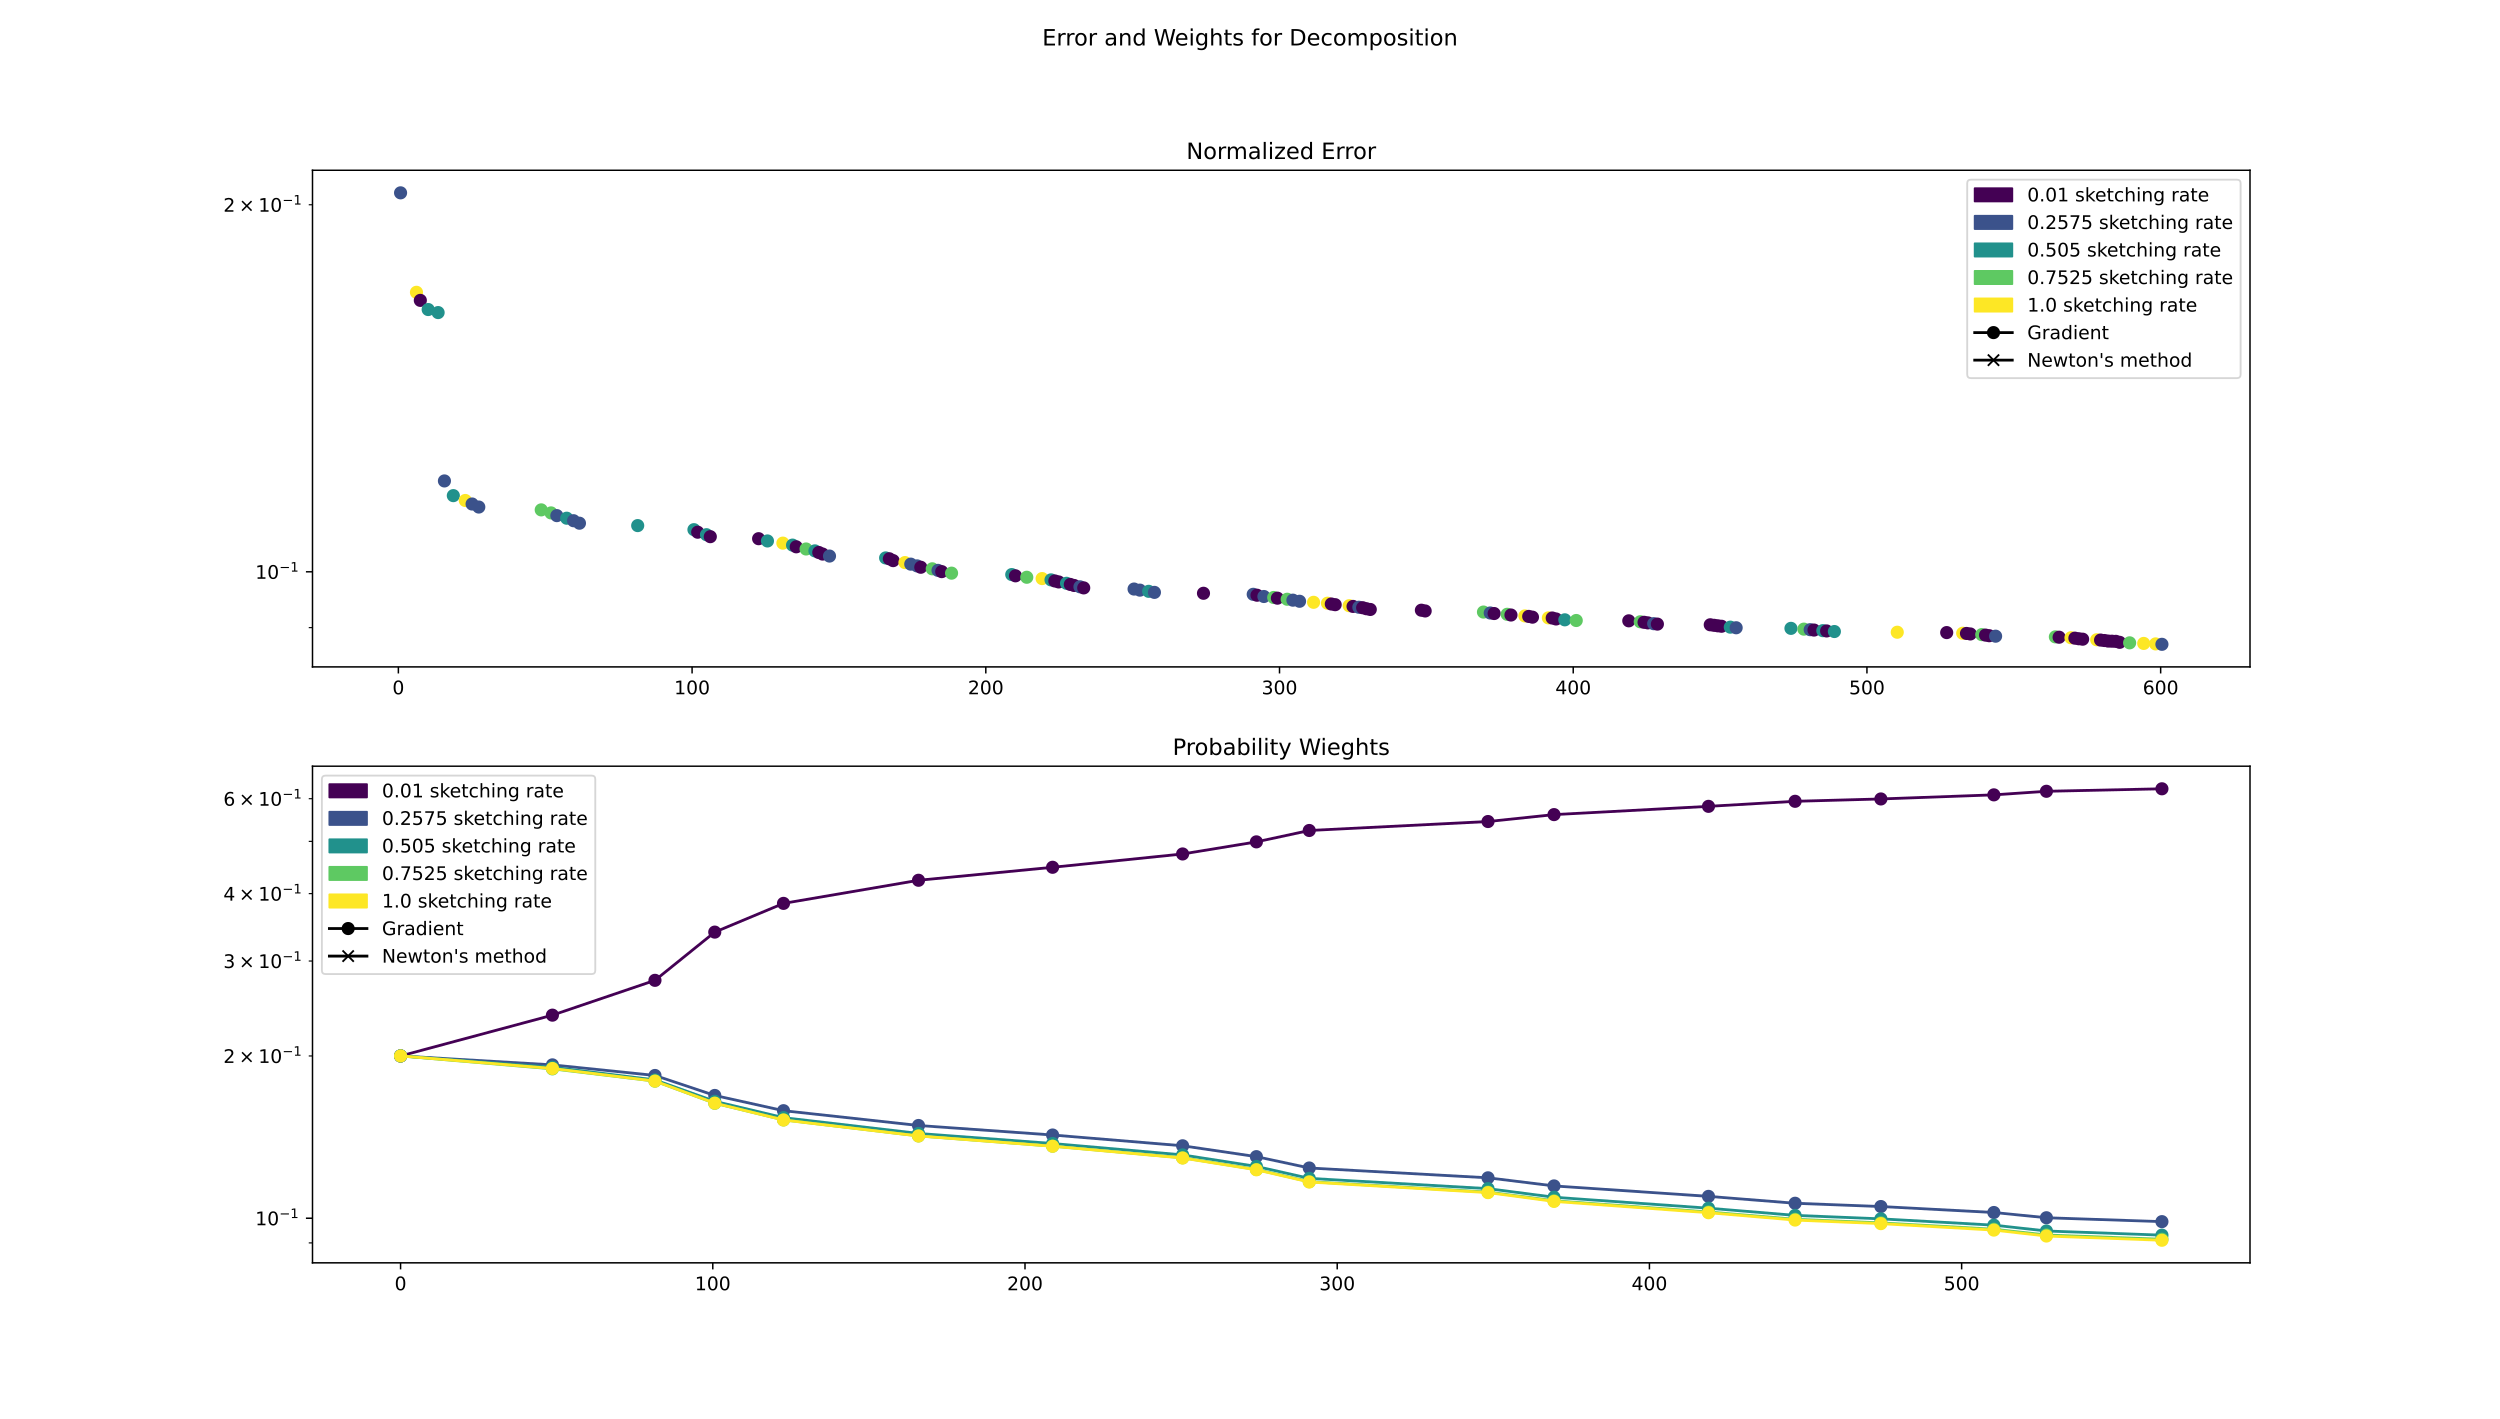 <?xml version="1.0" encoding="utf-8" standalone="no"?>
<!DOCTYPE svg PUBLIC "-//W3C//DTD SVG 1.1//EN"
  "http://www.w3.org/Graphics/SVG/1.1/DTD/svg11.dtd">
<!-- Created with matplotlib (https://matplotlib.org/) -->
<svg height="756pt" version="1.1" viewBox="0 0 1332 756" width="1332pt" xmlns="http://www.w3.org/2000/svg" xmlns:xlink="http://www.w3.org/1999/xlink">
 <defs>
  <style type="text/css">
*{stroke-linecap:butt;stroke-linejoin:round;}
  </style>
 </defs>
 <g id="figure_1">
  <g id="patch_1">
   <path d="M 0 756 
L 1332 756 
L 1332 0 
L 0 0 
z
" style="fill:#ffffff;"/>
  </g>
  <g id="axes_1">
   <g id="patch_2">
    <path d="M 166.5 355.32 
L 1198.8 355.32 
L 1198.8 90.72 
L 166.5 90.72 
z
" style="fill:#ffffff;"/>
   </g>
   <g id="PathCollection_1">
    <defs>
     <path d="M 0 3 
C 0.796 3 1.559 2.684 2.121 2.121 
C 2.684 1.559 3 0.796 3 0 
C 3 -0.796 2.684 -1.559 2.121 -2.121 
C 1.559 -2.684 0.796 -3 0 -3 
C -0.796 -3 -1.559 -2.684 -2.121 -2.121 
C -2.684 -1.559 -3 -0.796 -3 0 
C -3 0.796 -2.684 1.559 -2.121 2.121 
C -1.559 2.684 -0.796 3 0 3 
z
" id="me32fa38924" style="stroke:#3b528b;"/>
    </defs>
    <g clip-path="url(#p40d4e8efe9)">
     <use style="fill:#3b528b;stroke:#3b528b;" x="213.423" xlink:href="#me32fa38924" y="102.747"/>
    </g>
   </g>
   <g id="PathCollection_2">
    <defs>
     <path d="M 0 3 
C 0.796 3 1.559 2.684 2.121 2.121 
C 2.684 1.559 3 0.796 3 0 
C 3 -0.796 2.684 -1.559 2.121 -2.121 
C 1.559 -2.684 0.796 -3 0 -3 
C -0.796 -3 -1.559 -2.684 -2.121 -2.121 
C -2.684 -1.559 -3 -0.796 -3 0 
C -3 0.796 -2.684 1.559 -2.121 2.121 
C -1.559 2.684 -0.796 3 0 3 
z
" id="m594f54a4f3" style="stroke:#fde725;"/>
    </defs>
    <g clip-path="url(#p40d4e8efe9)">
     <use style="fill:#fde725;stroke:#fde725;" x="221.893" xlink:href="#m594f54a4f3" y="155.743"/>
    </g>
   </g>
   <g id="PathCollection_3">
    <defs>
     <path d="M 0 3 
C 0.796 3 1.559 2.684 2.121 2.121 
C 2.684 1.559 3 0.796 3 0 
C 3 -0.796 2.684 -1.559 2.121 -2.121 
C 1.559 -2.684 0.796 -3 0 -3 
C -0.796 -3 -1.559 -2.684 -2.121 -2.121 
C -2.684 -1.559 -3 -0.796 -3 0 
C -3 0.796 -2.684 1.559 -2.121 2.121 
C -1.559 2.684 -0.796 3 0 3 
z
" id="mfc4f2897f1" style="stroke:#440154;"/>
    </defs>
    <g clip-path="url(#p40d4e8efe9)">
     <use style="fill:#440154;stroke:#440154;" x="223.948" xlink:href="#mfc4f2897f1" y="160.044"/>
    </g>
   </g>
   <g id="PathCollection_4">
    <defs>
     <path d="M 0 3 
C 0.796 3 1.559 2.684 2.121 2.121 
C 2.684 1.559 3 0.796 3 0 
C 3 -0.796 2.684 -1.559 2.121 -2.121 
C 1.559 -2.684 0.796 -3 0 -3 
C -0.796 -3 -1.559 -2.684 -2.121 -2.121 
C -2.684 -1.559 -3 -0.796 -3 0 
C -3 0.796 -2.684 1.559 -2.121 2.121 
C -1.559 2.684 -0.796 3 0 3 
z
" id="mb97a573b01" style="stroke:#21918c;"/>
    </defs>
    <g clip-path="url(#p40d4e8efe9)">
     <use style="fill:#21918c;stroke:#21918c;" x="228.135" xlink:href="#mb97a573b01" y="164.92"/>
    </g>
   </g>
   <g id="PathCollection_5">
    <g clip-path="url(#p40d4e8efe9)">
     <use style="fill:#21918c;stroke:#21918c;" x="233.426" xlink:href="#mb97a573b01" y="166.539"/>
    </g>
   </g>
   <g id="PathCollection_6">
    <g clip-path="url(#p40d4e8efe9)">
     <use style="fill:#3b528b;stroke:#3b528b;" x="236.792" xlink:href="#me32fa38924" y="256.244"/>
    </g>
   </g>
   <g id="PathCollection_7">
    <g clip-path="url(#p40d4e8efe9)">
     <use style="fill:#21918c;stroke:#21918c;" x="241.531" xlink:href="#mb97a573b01" y="264.076"/>
    </g>
   </g>
   <g id="PathCollection_8">
    <g clip-path="url(#p40d4e8efe9)">
     <use style="fill:#fde725;stroke:#fde725;" x="247.907" xlink:href="#m594f54a4f3" y="266.658"/>
    </g>
   </g>
   <g id="PathCollection_9">
    <g clip-path="url(#p40d4e8efe9)">
     <use style="fill:#3b528b;stroke:#3b528b;" x="251.535" xlink:href="#me32fa38924" y="268.535"/>
    </g>
   </g>
   <g id="PathCollection_10">
    <g clip-path="url(#p40d4e8efe9)">
     <use style="fill:#3b528b;stroke:#3b528b;" x="255.102" xlink:href="#me32fa38924" y="270.149"/>
    </g>
   </g>
   <g id="PathCollection_11">
    <defs>
     <path d="M 0 3 
C 0.796 3 1.559 2.684 2.121 2.121 
C 2.684 1.559 3 0.796 3 0 
C 3 -0.796 2.684 -1.559 2.121 -2.121 
C 1.559 -2.684 0.796 -3 0 -3 
C -0.796 -3 -1.559 -2.684 -2.121 -2.121 
C -2.684 -1.559 -3 -0.796 -3 0 
C -3 0.796 -2.684 1.559 -2.121 2.121 
C -1.559 2.684 -0.796 3 0 3 
z
" id="m0fb0b7a151" style="stroke:#5ec962;"/>
    </defs>
    <g clip-path="url(#p40d4e8efe9)">
     <use style="fill:#5ec962;stroke:#5ec962;" x="288.365" xlink:href="#m0fb0b7a151" y="271.665"/>
    </g>
   </g>
   <g id="PathCollection_12">
    <g clip-path="url(#p40d4e8efe9)">
     <use style="fill:#5ec962;stroke:#5ec962;" x="293.586" xlink:href="#m0fb0b7a151" y="273.279"/>
    </g>
   </g>
   <g id="PathCollection_13">
    <g clip-path="url(#p40d4e8efe9)">
     <use style="fill:#3b528b;stroke:#3b528b;" x="296.686" xlink:href="#me32fa38924" y="274.725"/>
    </g>
   </g>
   <g id="PathCollection_14">
    <g clip-path="url(#p40d4e8efe9)">
     <use style="fill:#21918c;stroke:#21918c;" x="301.947" xlink:href="#mb97a573b01" y="276.103"/>
    </g>
   </g>
   <g id="PathCollection_15">
    <g clip-path="url(#p40d4e8efe9)">
     <use style="fill:#3b528b;stroke:#3b528b;" x="305.596" xlink:href="#me32fa38924" y="277.442"/>
    </g>
   </g>
   <g id="PathCollection_16">
    <g clip-path="url(#p40d4e8efe9)">
     <use style="fill:#3b528b;stroke:#3b528b;" x="308.732" xlink:href="#me32fa38924" y="278.761"/>
    </g>
   </g>
   <g id="PathCollection_17">
    <g clip-path="url(#p40d4e8efe9)">
     <use style="fill:#21918c;stroke:#21918c;" x="339.764" xlink:href="#mb97a573b01" y="280.036"/>
    </g>
   </g>
   <g id="PathCollection_18">
    <g clip-path="url(#p40d4e8efe9)">
     <use style="fill:#21918c;stroke:#21918c;" x="369.735" xlink:href="#mb97a573b01" y="282.205"/>
    </g>
   </g>
   <g id="PathCollection_19">
    <g clip-path="url(#p40d4e8efe9)">
     <use style="fill:#440154;stroke:#440154;" x="371.727" xlink:href="#mfc4f2897f1" y="283.562"/>
    </g>
   </g>
   <g id="PathCollection_20">
    <g clip-path="url(#p40d4e8efe9)">
     <use style="fill:#21918c;stroke:#21918c;" x="376.417" xlink:href="#mb97a573b01" y="284.89"/>
    </g>
   </g>
   <g id="PathCollection_21">
    <g clip-path="url(#p40d4e8efe9)">
     <use style="fill:#440154;stroke:#440154;" x="378.449" xlink:href="#mfc4f2897f1" y="285.935"/>
    </g>
   </g>
   <g id="PathCollection_22">
    <g clip-path="url(#p40d4e8efe9)">
     <use style="fill:#440154;stroke:#440154;" x="404.191" xlink:href="#mfc4f2897f1" y="287.014"/>
    </g>
   </g>
   <g id="PathCollection_23">
    <g clip-path="url(#p40d4e8efe9)">
     <use style="fill:#21918c;stroke:#21918c;" x="408.9" xlink:href="#mb97a573b01" y="288.219"/>
    </g>
   </g>
   <g id="PathCollection_24">
    <g clip-path="url(#p40d4e8efe9)">
     <use style="fill:#fde725;stroke:#fde725;" x="417.116" xlink:href="#m594f54a4f3" y="289.379"/>
    </g>
   </g>
   <g id="PathCollection_25">
    <g clip-path="url(#p40d4e8efe9)">
     <use style="fill:#21918c;stroke:#21918c;" x="422.269" xlink:href="#mb97a573b01" y="290.438"/>
    </g>
   </g>
   <g id="PathCollection_26">
    <g clip-path="url(#p40d4e8efe9)">
     <use style="fill:#440154;stroke:#440154;" x="424.23" xlink:href="#mfc4f2897f1" y="291.341"/>
    </g>
   </g>
   <g id="PathCollection_27">
    <g clip-path="url(#p40d4e8efe9)">
     <use style="fill:#5ec962;stroke:#5ec962;" x="429.476" xlink:href="#m0fb0b7a151" y="292.5"/>
    </g>
   </g>
   <g id="PathCollection_28">
    <g clip-path="url(#p40d4e8efe9)">
     <use style="fill:#21918c;stroke:#21918c;" x="434.182" xlink:href="#mb97a573b01" y="293.506"/>
    </g>
   </g>
   <g id="PathCollection_29">
    <g clip-path="url(#p40d4e8efe9)">
     <use style="fill:#440154;stroke:#440154;" x="436.247" xlink:href="#mfc4f2897f1" y="294.359"/>
    </g>
   </g>
   <g id="PathCollection_30">
    <g clip-path="url(#p40d4e8efe9)">
     <use style="fill:#440154;stroke:#440154;" x="438.277" xlink:href="#mfc4f2897f1" y="295.197"/>
    </g>
   </g>
   <g id="PathCollection_31">
    <g clip-path="url(#p40d4e8efe9)">
     <use style="fill:#3b528b;stroke:#3b528b;" x="441.959" xlink:href="#me32fa38924" y="296.266"/>
    </g>
   </g>
   <g id="PathCollection_32">
    <g clip-path="url(#p40d4e8efe9)">
     <use style="fill:#21918c;stroke:#21918c;" x="471.862" xlink:href="#mb97a573b01" y="297.262"/>
    </g>
   </g>
   <g id="PathCollection_33">
    <g clip-path="url(#p40d4e8efe9)">
     <use style="fill:#440154;stroke:#440154;" x="473.851" xlink:href="#mfc4f2897f1" y="297.721"/>
    </g>
   </g>
   <g id="PathCollection_34">
    <g clip-path="url(#p40d4e8efe9)">
     <use style="fill:#440154;stroke:#440154;" x="475.865" xlink:href="#mfc4f2897f1" y="298.699"/>
    </g>
   </g>
   <g id="PathCollection_35">
    <g clip-path="url(#p40d4e8efe9)">
     <use style="fill:#fde725;stroke:#fde725;" x="482.154" xlink:href="#m594f54a4f3" y="299.739"/>
    </g>
   </g>
   <g id="PathCollection_36">
    <g clip-path="url(#p40d4e8efe9)">
     <use style="fill:#3b528b;stroke:#3b528b;" x="485.258" xlink:href="#me32fa38924" y="300.575"/>
    </g>
   </g>
   <g id="PathCollection_37">
    <g clip-path="url(#p40d4e8efe9)">
     <use style="fill:#3b528b;stroke:#3b528b;" x="488.618" xlink:href="#me32fa38924" y="301.507"/>
    </g>
   </g>
   <g id="PathCollection_38">
    <g clip-path="url(#p40d4e8efe9)">
     <use style="fill:#440154;stroke:#440154;" x="490.602" xlink:href="#mfc4f2897f1" y="302.233"/>
    </g>
   </g>
   <g id="PathCollection_39">
    <g clip-path="url(#p40d4e8efe9)">
     <use style="fill:#5ec962;stroke:#5ec962;" x="496.7" xlink:href="#m0fb0b7a151" y="303.069"/>
    </g>
   </g>
   <g id="PathCollection_40">
    <g clip-path="url(#p40d4e8efe9)">
     <use style="fill:#3b528b;stroke:#3b528b;" x="499.782" xlink:href="#me32fa38924" y="303.895"/>
    </g>
   </g>
   <g id="PathCollection_41">
    <g clip-path="url(#p40d4e8efe9)">
     <use style="fill:#440154;stroke:#440154;" x="501.749" xlink:href="#mfc4f2897f1" y="304.56"/>
    </g>
   </g>
   <g id="PathCollection_42">
    <g clip-path="url(#p40d4e8efe9)">
     <use style="fill:#5ec962;stroke:#5ec962;" x="506.994" xlink:href="#m0fb0b7a151" y="305.379"/>
    </g>
   </g>
   <g id="PathCollection_43">
    <g clip-path="url(#p40d4e8efe9)">
     <use style="fill:#21918c;stroke:#21918c;" x="539.064" xlink:href="#mb97a573b01" y="306.132"/>
    </g>
   </g>
   <g id="PathCollection_44">
    <g clip-path="url(#p40d4e8efe9)">
     <use style="fill:#440154;stroke:#440154;" x="541.057" xlink:href="#mfc4f2897f1" y="306.799"/>
    </g>
   </g>
   <g id="PathCollection_45">
    <g clip-path="url(#p40d4e8efe9)">
     <use style="fill:#5ec962;stroke:#5ec962;" x="547.061" xlink:href="#m0fb0b7a151" y="307.567"/>
    </g>
   </g>
   <g id="PathCollection_46">
    <g clip-path="url(#p40d4e8efe9)">
     <use style="fill:#fde725;stroke:#fde725;" x="555.239" xlink:href="#m594f54a4f3" y="308.268"/>
    </g>
   </g>
   <g id="PathCollection_47">
    <g clip-path="url(#p40d4e8efe9)">
     <use style="fill:#21918c;stroke:#21918c;" x="559.981" xlink:href="#mb97a573b01" y="308.961"/>
    </g>
   </g>
   <g id="PathCollection_48">
    <g clip-path="url(#p40d4e8efe9)">
     <use style="fill:#440154;stroke:#440154;" x="562.021" xlink:href="#mfc4f2897f1" y="309.533"/>
    </g>
   </g>
   <g id="PathCollection_49">
    <g clip-path="url(#p40d4e8efe9)">
     <use style="fill:#440154;stroke:#440154;" x="564.067" xlink:href="#mfc4f2897f1" y="310.06"/>
    </g>
   </g>
   <g id="PathCollection_50">
    <g clip-path="url(#p40d4e8efe9)">
     <use style="fill:#21918c;stroke:#21918c;" x="568.241" xlink:href="#mb97a573b01" y="310.782"/>
    </g>
   </g>
   <g id="PathCollection_51">
    <g clip-path="url(#p40d4e8efe9)">
     <use style="fill:#440154;stroke:#440154;" x="570.273" xlink:href="#mfc4f2897f1" y="311.389"/>
    </g>
   </g>
   <g id="PathCollection_52">
    <g clip-path="url(#p40d4e8efe9)">
     <use style="fill:#440154;stroke:#440154;" x="572.279" xlink:href="#mfc4f2897f1" y="311.938"/>
    </g>
   </g>
   <g id="PathCollection_53">
    <g clip-path="url(#p40d4e8efe9)">
     <use style="fill:#3b528b;stroke:#3b528b;" x="575.397" xlink:href="#me32fa38924" y="312.644"/>
    </g>
   </g>
   <g id="PathCollection_54">
    <g clip-path="url(#p40d4e8efe9)">
     <use style="fill:#440154;stroke:#440154;" x="577.406" xlink:href="#mfc4f2897f1" y="313.228"/>
    </g>
   </g>
   <g id="PathCollection_55">
    <g clip-path="url(#p40d4e8efe9)">
     <use style="fill:#3b528b;stroke:#3b528b;" x="604.233" xlink:href="#me32fa38924" y="313.843"/>
    </g>
   </g>
   <g id="PathCollection_56">
    <g clip-path="url(#p40d4e8efe9)">
     <use style="fill:#3b528b;stroke:#3b528b;" x="607.337" xlink:href="#me32fa38924" y="314.425"/>
    </g>
   </g>
   <g id="PathCollection_57">
    <g clip-path="url(#p40d4e8efe9)">
     <use style="fill:#21918c;stroke:#21918c;" x="612.012" xlink:href="#mb97a573b01" y="315.06"/>
    </g>
   </g>
   <g id="PathCollection_58">
    <g clip-path="url(#p40d4e8efe9)">
     <use style="fill:#3b528b;stroke:#3b528b;" x="615.077" xlink:href="#me32fa38924" y="315.62"/>
    </g>
   </g>
   <g id="PathCollection_59">
    <g clip-path="url(#p40d4e8efe9)">
     <use style="fill:#440154;stroke:#440154;" x="641.217" xlink:href="#mfc4f2897f1" y="316.102"/>
    </g>
   </g>
   <g id="PathCollection_60">
    <g clip-path="url(#p40d4e8efe9)">
     <use style="fill:#3b528b;stroke:#3b528b;" x="667.714" xlink:href="#me32fa38924" y="316.648"/>
    </g>
   </g>
   <g id="PathCollection_61">
    <g clip-path="url(#p40d4e8efe9)">
     <use style="fill:#440154;stroke:#440154;" x="669.732" xlink:href="#mfc4f2897f1" y="317.135"/>
    </g>
   </g>
   <g id="PathCollection_62">
    <g clip-path="url(#p40d4e8efe9)">
     <use style="fill:#3b528b;stroke:#3b528b;" x="673.412" xlink:href="#me32fa38924" y="317.817"/>
    </g>
   </g>
   <g id="PathCollection_63">
    <g clip-path="url(#p40d4e8efe9)">
     <use style="fill:#5ec962;stroke:#5ec962;" x="678.618" xlink:href="#m0fb0b7a151" y="318.342"/>
    </g>
   </g>
   <g id="PathCollection_64">
    <g clip-path="url(#p40d4e8efe9)">
     <use style="fill:#440154;stroke:#440154;" x="680.601" xlink:href="#mfc4f2897f1" y="318.708"/>
    </g>
   </g>
   <g id="PathCollection_65">
    <g clip-path="url(#p40d4e8efe9)">
     <use style="fill:#5ec962;stroke:#5ec962;" x="685.817" xlink:href="#m0fb0b7a151" y="319.278"/>
    </g>
   </g>
   <g id="PathCollection_66">
    <g clip-path="url(#p40d4e8efe9)">
     <use style="fill:#3b528b;stroke:#3b528b;" x="688.868" xlink:href="#me32fa38924" y="319.77"/>
    </g>
   </g>
   <g id="PathCollection_67">
    <g clip-path="url(#p40d4e8efe9)">
     <use style="fill:#3b528b;stroke:#3b528b;" x="692.401" xlink:href="#me32fa38924" y="320.36"/>
    </g>
   </g>
   <g id="PathCollection_68">
    <g clip-path="url(#p40d4e8efe9)">
     <use style="fill:#fde725;stroke:#fde725;" x="699.876" xlink:href="#m594f54a4f3" y="320.912"/>
    </g>
   </g>
   <g id="PathCollection_69">
    <g clip-path="url(#p40d4e8efe9)">
     <use style="fill:#fde725;stroke:#fde725;" x="707.278" xlink:href="#m594f54a4f3" y="321.392"/>
    </g>
   </g>
   <g id="PathCollection_70">
    <g clip-path="url(#p40d4e8efe9)">
     <use style="fill:#440154;stroke:#440154;" x="709.322" xlink:href="#mfc4f2897f1" y="321.809"/>
    </g>
   </g>
   <g id="PathCollection_71">
    <g clip-path="url(#p40d4e8efe9)">
     <use style="fill:#440154;stroke:#440154;" x="711.38" xlink:href="#mfc4f2897f1" y="322.172"/>
    </g>
   </g>
   <g id="PathCollection_72">
    <g clip-path="url(#p40d4e8efe9)">
     <use style="fill:#fde725;stroke:#fde725;" x="718.845" xlink:href="#m594f54a4f3" y="322.72"/>
    </g>
   </g>
   <g id="PathCollection_73">
    <g clip-path="url(#p40d4e8efe9)">
     <use style="fill:#440154;stroke:#440154;" x="720.9" xlink:href="#mfc4f2897f1" y="323.098"/>
    </g>
   </g>
   <g id="PathCollection_74">
    <g clip-path="url(#p40d4e8efe9)">
     <use style="fill:#3b528b;stroke:#3b528b;" x="723.998" xlink:href="#me32fa38924" y="323.539"/>
    </g>
   </g>
   <g id="PathCollection_75">
    <g clip-path="url(#p40d4e8efe9)">
     <use style="fill:#440154;stroke:#440154;" x="726.011" xlink:href="#mfc4f2897f1" y="323.794"/>
    </g>
   </g>
   <g id="PathCollection_76">
    <g clip-path="url(#p40d4e8efe9)">
     <use style="fill:#440154;stroke:#440154;" x="728.037" xlink:href="#mfc4f2897f1" y="324.334"/>
    </g>
   </g>
   <g id="PathCollection_77">
    <g clip-path="url(#p40d4e8efe9)">
     <use style="fill:#440154;stroke:#440154;" x="730.081" xlink:href="#mfc4f2897f1" y="324.725"/>
    </g>
   </g>
   <g id="PathCollection_78">
    <g clip-path="url(#p40d4e8efe9)">
     <use style="fill:#440154;stroke:#440154;" x="757.311" xlink:href="#mfc4f2897f1" y="325.122"/>
    </g>
   </g>
   <g id="PathCollection_79">
    <g clip-path="url(#p40d4e8efe9)">
     <use style="fill:#440154;stroke:#440154;" x="759.33" xlink:href="#mfc4f2897f1" y="325.519"/>
    </g>
   </g>
   <g id="PathCollection_80">
    <g clip-path="url(#p40d4e8efe9)">
     <use style="fill:#5ec962;stroke:#5ec962;" x="790.391" xlink:href="#m0fb0b7a151" y="326.105"/>
    </g>
   </g>
   <g id="PathCollection_81">
    <g clip-path="url(#p40d4e8efe9)">
     <use style="fill:#3b528b;stroke:#3b528b;" x="793.997" xlink:href="#me32fa38924" y="326.602"/>
    </g>
   </g>
   <g id="PathCollection_82">
    <g clip-path="url(#p40d4e8efe9)">
     <use style="fill:#440154;stroke:#440154;" x="796.072" xlink:href="#mfc4f2897f1" y="326.891"/>
    </g>
   </g>
   <g id="PathCollection_83">
    <g clip-path="url(#p40d4e8efe9)">
     <use style="fill:#5ec962;stroke:#5ec962;" x="803.024" xlink:href="#m0fb0b7a151" y="327.296"/>
    </g>
   </g>
   <g id="PathCollection_84">
    <g clip-path="url(#p40d4e8efe9)">
     <use style="fill:#440154;stroke:#440154;" x="805.043" xlink:href="#mfc4f2897f1" y="327.681"/>
    </g>
   </g>
   <g id="PathCollection_85">
    <g clip-path="url(#p40d4e8efe9)">
     <use style="fill:#fde725;stroke:#fde725;" x="812.463" xlink:href="#m594f54a4f3" y="328.169"/>
    </g>
   </g>
   <g id="PathCollection_86">
    <g clip-path="url(#p40d4e8efe9)">
     <use style="fill:#440154;stroke:#440154;" x="814.497" xlink:href="#mfc4f2897f1" y="328.425"/>
    </g>
   </g>
   <g id="PathCollection_87">
    <g clip-path="url(#p40d4e8efe9)">
     <use style="fill:#440154;stroke:#440154;" x="816.5" xlink:href="#mfc4f2897f1" y="328.825"/>
    </g>
   </g>
   <g id="PathCollection_88">
    <g clip-path="url(#p40d4e8efe9)">
     <use style="fill:#fde725;stroke:#fde725;" x="824.976" xlink:href="#m594f54a4f3" y="329.201"/>
    </g>
   </g>
   <g id="PathCollection_89">
    <g clip-path="url(#p40d4e8efe9)">
     <use style="fill:#440154;stroke:#440154;" x="827.02" xlink:href="#mfc4f2897f1" y="329.274"/>
    </g>
   </g>
   <g id="PathCollection_90">
    <g clip-path="url(#p40d4e8efe9)">
     <use style="fill:#440154;stroke:#440154;" x="829.06" xlink:href="#mfc4f2897f1" y="329.789"/>
    </g>
   </g>
   <g id="PathCollection_91">
    <g clip-path="url(#p40d4e8efe9)">
     <use style="fill:#21918c;stroke:#21918c;" x="833.735" xlink:href="#mb97a573b01" y="330.241"/>
    </g>
   </g>
   <g id="PathCollection_92">
    <g clip-path="url(#p40d4e8efe9)">
     <use style="fill:#5ec962;stroke:#5ec962;" x="839.819" xlink:href="#m0fb0b7a151" y="330.603"/>
    </g>
   </g>
   <g id="PathCollection_93">
    <g clip-path="url(#p40d4e8efe9)">
     <use style="fill:#440154;stroke:#440154;" x="867.819" xlink:href="#mfc4f2897f1" y="330.775"/>
    </g>
   </g>
   <g id="PathCollection_94">
    <g clip-path="url(#p40d4e8efe9)">
     <use style="fill:#5ec962;stroke:#5ec962;" x="873.92" xlink:href="#m0fb0b7a151" y="331.278"/>
    </g>
   </g>
   <g id="PathCollection_95">
    <g clip-path="url(#p40d4e8efe9)">
     <use style="fill:#440154;stroke:#440154;" x="875.952" xlink:href="#mfc4f2897f1" y="331.562"/>
    </g>
   </g>
   <g id="PathCollection_96">
    <g clip-path="url(#p40d4e8efe9)">
     <use style="fill:#440154;stroke:#440154;" x="877.975" xlink:href="#mfc4f2897f1" y="331.868"/>
    </g>
   </g>
   <g id="PathCollection_97">
    <g clip-path="url(#p40d4e8efe9)">
     <use style="fill:#3b528b;stroke:#3b528b;" x="881.078" xlink:href="#me32fa38924" y="332.297"/>
    </g>
   </g>
   <g id="PathCollection_98">
    <g clip-path="url(#p40d4e8efe9)">
     <use style="fill:#440154;stroke:#440154;" x="883.059" xlink:href="#mfc4f2897f1" y="332.524"/>
    </g>
   </g>
   <g id="PathCollection_99">
    <g clip-path="url(#p40d4e8efe9)">
     <use style="fill:#440154;stroke:#440154;" x="911.225" xlink:href="#mfc4f2897f1" y="332.881"/>
    </g>
   </g>
   <g id="PathCollection_100">
    <g clip-path="url(#p40d4e8efe9)">
     <use style="fill:#440154;stroke:#440154;" x="913.252" xlink:href="#mfc4f2897f1" y="333.166"/>
    </g>
   </g>
   <g id="PathCollection_101">
    <g clip-path="url(#p40d4e8efe9)">
     <use style="fill:#440154;stroke:#440154;" x="915.232" xlink:href="#mfc4f2897f1" y="333.432"/>
    </g>
   </g>
   <g id="PathCollection_102">
    <g clip-path="url(#p40d4e8efe9)">
     <use style="fill:#440154;stroke:#440154;" x="917.229" xlink:href="#mfc4f2897f1" y="333.668"/>
    </g>
   </g>
   <g id="PathCollection_103">
    <g clip-path="url(#p40d4e8efe9)">
     <use style="fill:#21918c;stroke:#21918c;" x="921.904" xlink:href="#mb97a573b01" y="334.147"/>
    </g>
   </g>
   <g id="PathCollection_104">
    <g clip-path="url(#p40d4e8efe9)">
     <use style="fill:#3b528b;stroke:#3b528b;" x="925.019" xlink:href="#me32fa38924" y="334.471"/>
    </g>
   </g>
   <g id="PathCollection_105">
    <g clip-path="url(#p40d4e8efe9)">
     <use style="fill:#21918c;stroke:#21918c;" x="954.222" xlink:href="#mb97a573b01" y="334.79"/>
    </g>
   </g>
   <g id="PathCollection_106">
    <g clip-path="url(#p40d4e8efe9)">
     <use style="fill:#5ec962;stroke:#5ec962;" x="961.113" xlink:href="#m0fb0b7a151" y="335.205"/>
    </g>
   </g>
   <g id="PathCollection_107">
    <g clip-path="url(#p40d4e8efe9)">
     <use style="fill:#3b528b;stroke:#3b528b;" x="964.473" xlink:href="#me32fa38924" y="335.496"/>
    </g>
   </g>
   <g id="PathCollection_108">
    <g clip-path="url(#p40d4e8efe9)">
     <use style="fill:#440154;stroke:#440154;" x="966.504" xlink:href="#mfc4f2897f1" y="335.694"/>
    </g>
   </g>
   <g id="PathCollection_109">
    <g clip-path="url(#p40d4e8efe9)">
     <use style="fill:#21918c;stroke:#21918c;" x="971.201" xlink:href="#mb97a573b01" y="336.014"/>
    </g>
   </g>
   <g id="PathCollection_110">
    <g clip-path="url(#p40d4e8efe9)">
     <use style="fill:#440154;stroke:#440154;" x="973.222" xlink:href="#mfc4f2897f1" y="336.171"/>
    </g>
   </g>
   <g id="PathCollection_111">
    <g clip-path="url(#p40d4e8efe9)">
     <use style="fill:#21918c;stroke:#21918c;" x="977.358" xlink:href="#mb97a573b01" y="336.479"/>
    </g>
   </g>
   <g id="PathCollection_112">
    <g clip-path="url(#p40d4e8efe9)">
     <use style="fill:#fde725;stroke:#fde725;" x="1010.857" xlink:href="#m594f54a4f3" y="336.856"/>
    </g>
   </g>
   <g id="PathCollection_113">
    <g clip-path="url(#p40d4e8efe9)">
     <use style="fill:#440154;stroke:#440154;" x="1037.2" xlink:href="#mfc4f2897f1" y="337.041"/>
    </g>
   </g>
   <g id="PathCollection_114">
    <g clip-path="url(#p40d4e8efe9)">
     <use style="fill:#fde725;stroke:#fde725;" x="1045.725" xlink:href="#m594f54a4f3" y="337.397"/>
    </g>
   </g>
   <g id="PathCollection_115">
    <g clip-path="url(#p40d4e8efe9)">
     <use style="fill:#440154;stroke:#440154;" x="1047.742" xlink:href="#mfc4f2897f1" y="337.503"/>
    </g>
   </g>
   <g id="PathCollection_116">
    <g clip-path="url(#p40d4e8efe9)">
     <use style="fill:#440154;stroke:#440154;" x="1049.786" xlink:href="#mfc4f2897f1" y="337.774"/>
    </g>
   </g>
   <g id="PathCollection_117">
    <g clip-path="url(#p40d4e8efe9)">
     <use style="fill:#5ec962;stroke:#5ec962;" x="1055.872" xlink:href="#m0fb0b7a151" y="338.127"/>
    </g>
   </g>
   <g id="PathCollection_118">
    <g clip-path="url(#p40d4e8efe9)">
     <use style="fill:#440154;stroke:#440154;" x="1057.878" xlink:href="#mfc4f2897f1" y="338.382"/>
    </g>
   </g>
   <g id="PathCollection_119">
    <g clip-path="url(#p40d4e8efe9)">
     <use style="fill:#440154;stroke:#440154;" x="1059.849" xlink:href="#mfc4f2897f1" y="338.708"/>
    </g>
   </g>
   <g id="PathCollection_120">
    <g clip-path="url(#p40d4e8efe9)">
     <use style="fill:#3b528b;stroke:#3b528b;" x="1063.26" xlink:href="#me32fa38924" y="338.961"/>
    </g>
   </g>
   <g id="PathCollection_121">
    <g clip-path="url(#p40d4e8efe9)">
     <use style="fill:#5ec962;stroke:#5ec962;" x="1095.097" xlink:href="#m0fb0b7a151" y="339.324"/>
    </g>
   </g>
   <g id="PathCollection_122">
    <g clip-path="url(#p40d4e8efe9)">
     <use style="fill:#440154;stroke:#440154;" x="1097.096" xlink:href="#mfc4f2897f1" y="339.513"/>
    </g>
   </g>
   <g id="PathCollection_123">
    <g clip-path="url(#p40d4e8efe9)">
     <use style="fill:#fde725;stroke:#fde725;" x="1103.412" xlink:href="#m594f54a4f3" y="339.788"/>
    </g>
   </g>
   <g id="PathCollection_124">
    <g clip-path="url(#p40d4e8efe9)">
     <use style="fill:#440154;stroke:#440154;" x="1105.504" xlink:href="#mfc4f2897f1" y="340.013"/>
    </g>
   </g>
   <g id="PathCollection_125">
    <g clip-path="url(#p40d4e8efe9)">
     <use style="fill:#440154;stroke:#440154;" x="1107.571" xlink:href="#mfc4f2897f1" y="340.329"/>
    </g>
   </g>
   <g id="PathCollection_126">
    <g clip-path="url(#p40d4e8efe9)">
     <use style="fill:#440154;stroke:#440154;" x="1109.635" xlink:href="#mfc4f2897f1" y="340.561"/>
    </g>
   </g>
   <g id="PathCollection_127">
    <g clip-path="url(#p40d4e8efe9)">
     <use style="fill:#fde725;stroke:#fde725;" x="1117.12" xlink:href="#m594f54a4f3" y="340.866"/>
    </g>
   </g>
   <g id="PathCollection_128">
    <g clip-path="url(#p40d4e8efe9)">
     <use style="fill:#440154;stroke:#440154;" x="1119.185" xlink:href="#mfc4f2897f1" y="341.027"/>
    </g>
   </g>
   <g id="PathCollection_129">
    <g clip-path="url(#p40d4e8efe9)">
     <use style="fill:#440154;stroke:#440154;" x="1121.212" xlink:href="#mfc4f2897f1" y="341.269"/>
    </g>
   </g>
   <g id="PathCollection_130">
    <g clip-path="url(#p40d4e8efe9)">
     <use style="fill:#440154;stroke:#440154;" x="1123.219" xlink:href="#mfc4f2897f1" y="341.565"/>
    </g>
   </g>
   <g id="PathCollection_131">
    <g clip-path="url(#p40d4e8efe9)">
     <use style="fill:#440154;stroke:#440154;" x="1125.245" xlink:href="#mfc4f2897f1" y="341.631"/>
    </g>
   </g>
   <g id="PathCollection_132">
    <g clip-path="url(#p40d4e8efe9)">
     <use style="fill:#440154;stroke:#440154;" x="1127.312" xlink:href="#mfc4f2897f1" y="341.706"/>
    </g>
   </g>
   <g id="PathCollection_133">
    <g clip-path="url(#p40d4e8efe9)">
     <use style="fill:#440154;stroke:#440154;" x="1129.349" xlink:href="#mfc4f2897f1" y="342.232"/>
    </g>
   </g>
   <g id="PathCollection_134">
    <g clip-path="url(#p40d4e8efe9)">
     <use style="fill:#5ec962;stroke:#5ec962;" x="1134.663" xlink:href="#m0fb0b7a151" y="342.503"/>
    </g>
   </g>
   <g id="PathCollection_135">
    <g clip-path="url(#p40d4e8efe9)">
     <use style="fill:#fde725;stroke:#fde725;" x="1142.172" xlink:href="#m594f54a4f3" y="342.819"/>
    </g>
   </g>
   <g id="PathCollection_136">
    <g clip-path="url(#p40d4e8efe9)">
     <use style="fill:#fde725;stroke:#fde725;" x="1148.5" xlink:href="#m594f54a4f3" y="343.073"/>
    </g>
   </g>
   <g id="PathCollection_137">
    <g clip-path="url(#p40d4e8efe9)">
     <use style="fill:#3b528b;stroke:#3b528b;" x="1151.877" xlink:href="#me32fa38924" y="343.293"/>
    </g>
   </g>
   <g id="matplotlib.axis_1">
    <g id="xtick_1">
     <g id="line2d_1">
      <defs>
       <path d="M 0 0 
L 0 3.5 
" id="mc546a01de3" style="stroke:#000000;stroke-width:0.8;"/>
      </defs>
      <g>
       <use style="stroke:#000000;stroke-width:0.8;" x="212.253" xlink:href="#mc546a01de3" y="355.32"/>
      </g>
     </g>
     <g id="text_1">
      <!-- 0 -->
      <defs>
       <path d="M 31.781 66.406 
Q 24.172 66.406 20.328 58.906 
Q 16.5 51.422 16.5 36.375 
Q 16.5 21.391 20.328 13.891 
Q 24.172 6.391 31.781 6.391 
Q 39.453 6.391 43.281 13.891 
Q 47.125 21.391 47.125 36.375 
Q 47.125 51.422 43.281 58.906 
Q 39.453 66.406 31.781 66.406 
z
M 31.781 74.219 
Q 44.047 74.219 50.516 64.516 
Q 56.984 54.828 56.984 36.375 
Q 56.984 17.969 50.516 8.266 
Q 44.047 -1.422 31.781 -1.422 
Q 19.531 -1.422 13.062 8.266 
Q 6.594 17.969 6.594 36.375 
Q 6.594 54.828 13.062 64.516 
Q 19.531 74.219 31.781 74.219 
z
" id="DejaVuSans-48"/>
      </defs>
      <g transform="translate(209.071 369.918)scale(0.1 -0.1)">
       <use xlink:href="#DejaVuSans-48"/>
      </g>
     </g>
    </g>
    <g id="xtick_2">
     <g id="line2d_2">
      <g>
       <use style="stroke:#000000;stroke-width:0.8;" x="368.743" xlink:href="#mc546a01de3" y="355.32"/>
      </g>
     </g>
     <g id="text_2">
      <!-- 100 -->
      <defs>
       <path d="M 12.406 8.297 
L 28.516 8.297 
L 28.516 63.922 
L 10.984 60.406 
L 10.984 69.391 
L 28.422 72.906 
L 38.281 72.906 
L 38.281 8.297 
L 54.391 8.297 
L 54.391 0 
L 12.406 0 
z
" id="DejaVuSans-49"/>
      </defs>
      <g transform="translate(359.199 369.918)scale(0.1 -0.1)">
       <use xlink:href="#DejaVuSans-49"/>
       <use x="63.623" xlink:href="#DejaVuSans-48"/>
       <use x="127.246" xlink:href="#DejaVuSans-48"/>
      </g>
     </g>
    </g>
    <g id="xtick_3">
     <g id="line2d_3">
      <g>
       <use style="stroke:#000000;stroke-width:0.8;" x="525.234" xlink:href="#mc546a01de3" y="355.32"/>
      </g>
     </g>
     <g id="text_3">
      <!-- 200 -->
      <defs>
       <path d="M 19.188 8.297 
L 53.609 8.297 
L 53.609 0 
L 7.328 0 
L 7.328 8.297 
Q 12.938 14.109 22.625 23.891 
Q 32.328 33.688 34.812 36.531 
Q 39.547 41.844 41.422 45.531 
Q 43.312 49.219 43.312 52.781 
Q 43.312 58.594 39.234 62.25 
Q 35.156 65.922 28.609 65.922 
Q 23.969 65.922 18.812 64.312 
Q 13.672 62.703 7.812 59.422 
L 7.812 69.391 
Q 13.766 71.781 18.938 73 
Q 24.125 74.219 28.422 74.219 
Q 39.75 74.219 46.484 68.547 
Q 53.219 62.891 53.219 53.422 
Q 53.219 48.922 51.531 44.891 
Q 49.859 40.875 45.406 35.406 
Q 44.188 33.984 37.641 27.219 
Q 31.109 20.453 19.188 8.297 
z
" id="DejaVuSans-50"/>
      </defs>
      <g transform="translate(515.69 369.918)scale(0.1 -0.1)">
       <use xlink:href="#DejaVuSans-50"/>
       <use x="63.623" xlink:href="#DejaVuSans-48"/>
       <use x="127.246" xlink:href="#DejaVuSans-48"/>
      </g>
     </g>
    </g>
    <g id="xtick_4">
     <g id="line2d_4">
      <g>
       <use style="stroke:#000000;stroke-width:0.8;" x="681.724" xlink:href="#mc546a01de3" y="355.32"/>
      </g>
     </g>
     <g id="text_4">
      <!-- 300 -->
      <defs>
       <path d="M 40.578 39.312 
Q 47.656 37.797 51.625 33 
Q 55.609 28.219 55.609 21.188 
Q 55.609 10.406 48.188 4.484 
Q 40.766 -1.422 27.094 -1.422 
Q 22.516 -1.422 17.656 -0.516 
Q 12.797 0.391 7.625 2.203 
L 7.625 11.719 
Q 11.719 9.328 16.594 8.109 
Q 21.484 6.891 26.812 6.891 
Q 36.078 6.891 40.938 10.547 
Q 45.797 14.203 45.797 21.188 
Q 45.797 27.641 41.281 31.266 
Q 36.766 34.906 28.719 34.906 
L 20.219 34.906 
L 20.219 43.016 
L 29.109 43.016 
Q 36.375 43.016 40.234 45.922 
Q 44.094 48.828 44.094 54.297 
Q 44.094 59.906 40.109 62.906 
Q 36.141 65.922 28.719 65.922 
Q 24.656 65.922 20.016 65.031 
Q 15.375 64.156 9.812 62.312 
L 9.812 71.094 
Q 15.438 72.656 20.344 73.438 
Q 25.25 74.219 29.594 74.219 
Q 40.828 74.219 47.359 69.109 
Q 53.906 64.016 53.906 55.328 
Q 53.906 49.266 50.438 45.094 
Q 46.969 40.922 40.578 39.312 
z
" id="DejaVuSans-51"/>
      </defs>
      <g transform="translate(672.181 369.918)scale(0.1 -0.1)">
       <use xlink:href="#DejaVuSans-51"/>
       <use x="63.623" xlink:href="#DejaVuSans-48"/>
       <use x="127.246" xlink:href="#DejaVuSans-48"/>
      </g>
     </g>
    </g>
    <g id="xtick_5">
     <g id="line2d_5">
      <g>
       <use style="stroke:#000000;stroke-width:0.8;" x="838.215" xlink:href="#mc546a01de3" y="355.32"/>
      </g>
     </g>
     <g id="text_5">
      <!-- 400 -->
      <defs>
       <path d="M 37.797 64.312 
L 12.891 25.391 
L 37.797 25.391 
z
M 35.203 72.906 
L 47.609 72.906 
L 47.609 25.391 
L 58.016 25.391 
L 58.016 17.188 
L 47.609 17.188 
L 47.609 0 
L 37.797 0 
L 37.797 17.188 
L 4.891 17.188 
L 4.891 26.703 
z
" id="DejaVuSans-52"/>
      </defs>
      <g transform="translate(828.671 369.918)scale(0.1 -0.1)">
       <use xlink:href="#DejaVuSans-52"/>
       <use x="63.623" xlink:href="#DejaVuSans-48"/>
       <use x="127.246" xlink:href="#DejaVuSans-48"/>
      </g>
     </g>
    </g>
    <g id="xtick_6">
     <g id="line2d_6">
      <g>
       <use style="stroke:#000000;stroke-width:0.8;" x="994.705" xlink:href="#mc546a01de3" y="355.32"/>
      </g>
     </g>
     <g id="text_6">
      <!-- 500 -->
      <defs>
       <path d="M 10.797 72.906 
L 49.516 72.906 
L 49.516 64.594 
L 19.828 64.594 
L 19.828 46.734 
Q 21.969 47.469 24.109 47.828 
Q 26.266 48.188 28.422 48.188 
Q 40.625 48.188 47.75 41.5 
Q 54.891 34.812 54.891 23.391 
Q 54.891 11.625 47.562 5.094 
Q 40.234 -1.422 26.906 -1.422 
Q 22.312 -1.422 17.547 -0.641 
Q 12.797 0.141 7.719 1.703 
L 7.719 11.625 
Q 12.109 9.234 16.797 8.062 
Q 21.484 6.891 26.703 6.891 
Q 35.156 6.891 40.078 11.328 
Q 45.016 15.766 45.016 23.391 
Q 45.016 31 40.078 35.438 
Q 35.156 39.891 26.703 39.891 
Q 22.75 39.891 18.812 39.016 
Q 14.891 38.141 10.797 36.281 
z
" id="DejaVuSans-53"/>
      </defs>
      <g transform="translate(985.162 369.918)scale(0.1 -0.1)">
       <use xlink:href="#DejaVuSans-53"/>
       <use x="63.623" xlink:href="#DejaVuSans-48"/>
       <use x="127.246" xlink:href="#DejaVuSans-48"/>
      </g>
     </g>
    </g>
    <g id="xtick_7">
     <g id="line2d_7">
      <g>
       <use style="stroke:#000000;stroke-width:0.8;" x="1151.196" xlink:href="#mc546a01de3" y="355.32"/>
      </g>
     </g>
     <g id="text_7">
      <!-- 600 -->
      <defs>
       <path d="M 33.016 40.375 
Q 26.375 40.375 22.484 35.828 
Q 18.609 31.297 18.609 23.391 
Q 18.609 15.531 22.484 10.953 
Q 26.375 6.391 33.016 6.391 
Q 39.656 6.391 43.531 10.953 
Q 47.406 15.531 47.406 23.391 
Q 47.406 31.297 43.531 35.828 
Q 39.656 40.375 33.016 40.375 
z
M 52.594 71.297 
L 52.594 62.312 
Q 48.875 64.062 45.094 64.984 
Q 41.312 65.922 37.594 65.922 
Q 27.828 65.922 22.672 59.328 
Q 17.531 52.734 16.797 39.406 
Q 19.672 43.656 24.016 45.922 
Q 28.375 48.188 33.594 48.188 
Q 44.578 48.188 50.953 41.516 
Q 57.328 34.859 57.328 23.391 
Q 57.328 12.156 50.688 5.359 
Q 44.047 -1.422 33.016 -1.422 
Q 20.359 -1.422 13.672 8.266 
Q 6.984 17.969 6.984 36.375 
Q 6.984 53.656 15.188 63.938 
Q 23.391 74.219 37.203 74.219 
Q 40.922 74.219 44.703 73.484 
Q 48.484 72.75 52.594 71.297 
z
" id="DejaVuSans-54"/>
      </defs>
      <g transform="translate(1141.652 369.918)scale(0.1 -0.1)">
       <use xlink:href="#DejaVuSans-54"/>
       <use x="63.623" xlink:href="#DejaVuSans-48"/>
       <use x="127.246" xlink:href="#DejaVuSans-48"/>
      </g>
     </g>
    </g>
   </g>
   <g id="matplotlib.axis_2">
    <g id="ytick_1">
     <g id="line2d_8">
      <defs>
       <path d="M 0 0 
L -3.5 0 
" id="m20c1f08c1a" style="stroke:#000000;stroke-width:0.8;"/>
      </defs>
      <g>
       <use style="stroke:#000000;stroke-width:0.8;" x="166.5" xlink:href="#m20c1f08c1a" y="304.664"/>
      </g>
     </g>
     <g id="text_8">
      <!-- $\mathdefault{10^{-1}}$ -->
      <defs>
       <path d="M 10.594 35.5 
L 73.188 35.5 
L 73.188 27.203 
L 10.594 27.203 
z
" id="DejaVuSans-8722"/>
      </defs>
      <g transform="translate(136 308.464)scale(0.1 -0.1)">
       <use transform="translate(0 0.684)" xlink:href="#DejaVuSans-49"/>
       <use transform="translate(63.623 0.684)" xlink:href="#DejaVuSans-48"/>
       <use transform="translate(128.203 38.966)scale(0.7)" xlink:href="#DejaVuSans-8722"/>
       <use transform="translate(186.855 38.966)scale(0.7)" xlink:href="#DejaVuSans-49"/>
      </g>
     </g>
    </g>
    <g id="ytick_2">
     <g id="line2d_9">
      <defs>
       <path d="M 0 0 
L -2 0 
" id="ma5dee90812" style="stroke:#000000;stroke-width:0.6;"/>
      </defs>
      <g>
       <use style="stroke:#000000;stroke-width:0.6;" x="166.5" xlink:href="#ma5dee90812" y="334.391"/>
      </g>
     </g>
    </g>
    <g id="ytick_3">
     <g id="line2d_10">
      <g>
       <use style="stroke:#000000;stroke-width:0.6;" x="166.5" xlink:href="#ma5dee90812" y="109.096"/>
      </g>
     </g>
     <g id="text_9">
      <!-- $\mathdefault{2\times10^{-1}}$ -->
      <defs>
       <path d="M 70.125 53.719 
L 47.797 31.297 
L 70.125 8.984 
L 64.312 3.078 
L 41.891 25.484 
L 19.484 3.078 
L 13.719 8.984 
L 35.984 31.297 
L 13.719 53.719 
L 19.484 59.625 
L 41.891 37.203 
L 64.312 59.625 
z
" id="DejaVuSans-215"/>
      </defs>
      <g transform="translate(119 112.895)scale(0.1 -0.1)">
       <use transform="translate(0 0.684)" xlink:href="#DejaVuSans-50"/>
       <use transform="translate(83.105 0.684)" xlink:href="#DejaVuSans-215"/>
       <use transform="translate(186.377 0.684)" xlink:href="#DejaVuSans-49"/>
       <use transform="translate(250 0.684)" xlink:href="#DejaVuSans-48"/>
       <use transform="translate(314.58 38.966)scale(0.7)" xlink:href="#DejaVuSans-8722"/>
       <use transform="translate(373.232 38.966)scale(0.7)" xlink:href="#DejaVuSans-49"/>
      </g>
     </g>
    </g>
   </g>
   <g id="patch_3">
    <path d="M 166.5 355.32 
L 166.5 90.72 
" style="fill:none;stroke:#000000;stroke-linecap:square;stroke-linejoin:miter;stroke-width:0.8;"/>
   </g>
   <g id="patch_4">
    <path d="M 1198.8 355.32 
L 1198.8 90.72 
" style="fill:none;stroke:#000000;stroke-linecap:square;stroke-linejoin:miter;stroke-width:0.8;"/>
   </g>
   <g id="patch_5">
    <path d="M 166.5 355.32 
L 1198.8 355.32 
" style="fill:none;stroke:#000000;stroke-linecap:square;stroke-linejoin:miter;stroke-width:0.8;"/>
   </g>
   <g id="patch_6">
    <path d="M 166.5 90.72 
L 1198.8 90.72 
" style="fill:none;stroke:#000000;stroke-linecap:square;stroke-linejoin:miter;stroke-width:0.8;"/>
   </g>
   <g id="text_10">
    <!-- Normalized Error -->
    <defs>
     <path d="M 9.812 72.906 
L 23.094 72.906 
L 55.422 11.922 
L 55.422 72.906 
L 64.984 72.906 
L 64.984 0 
L 51.703 0 
L 19.391 60.984 
L 19.391 0 
L 9.812 0 
z
" id="DejaVuSans-78"/>
     <path d="M 30.609 48.391 
Q 23.391 48.391 19.188 42.75 
Q 14.984 37.109 14.984 27.297 
Q 14.984 17.484 19.156 11.844 
Q 23.344 6.203 30.609 6.203 
Q 37.797 6.203 41.984 11.859 
Q 46.188 17.531 46.188 27.297 
Q 46.188 37.016 41.984 42.703 
Q 37.797 48.391 30.609 48.391 
z
M 30.609 56 
Q 42.328 56 49.016 48.375 
Q 55.719 40.766 55.719 27.297 
Q 55.719 13.875 49.016 6.219 
Q 42.328 -1.422 30.609 -1.422 
Q 18.844 -1.422 12.172 6.219 
Q 5.516 13.875 5.516 27.297 
Q 5.516 40.766 12.172 48.375 
Q 18.844 56 30.609 56 
z
" id="DejaVuSans-111"/>
     <path d="M 41.109 46.297 
Q 39.594 47.172 37.812 47.578 
Q 36.031 48 33.891 48 
Q 26.266 48 22.188 43.047 
Q 18.109 38.094 18.109 28.812 
L 18.109 0 
L 9.078 0 
L 9.078 54.688 
L 18.109 54.688 
L 18.109 46.188 
Q 20.953 51.172 25.484 53.578 
Q 30.031 56 36.531 56 
Q 37.453 56 38.578 55.875 
Q 39.703 55.766 41.062 55.516 
z
" id="DejaVuSans-114"/>
     <path d="M 52 44.188 
Q 55.375 50.25 60.062 53.125 
Q 64.75 56 71.094 56 
Q 79.641 56 84.281 50.016 
Q 88.922 44.047 88.922 33.016 
L 88.922 0 
L 79.891 0 
L 79.891 32.719 
Q 79.891 40.578 77.094 44.375 
Q 74.312 48.188 68.609 48.188 
Q 61.625 48.188 57.562 43.547 
Q 53.516 38.922 53.516 30.906 
L 53.516 0 
L 44.484 0 
L 44.484 32.719 
Q 44.484 40.625 41.703 44.406 
Q 38.922 48.188 33.109 48.188 
Q 26.219 48.188 22.156 43.531 
Q 18.109 38.875 18.109 30.906 
L 18.109 0 
L 9.078 0 
L 9.078 54.688 
L 18.109 54.688 
L 18.109 46.188 
Q 21.188 51.219 25.484 53.609 
Q 29.781 56 35.688 56 
Q 41.656 56 45.828 52.969 
Q 50 49.953 52 44.188 
z
" id="DejaVuSans-109"/>
     <path d="M 34.281 27.484 
Q 23.391 27.484 19.188 25 
Q 14.984 22.516 14.984 16.5 
Q 14.984 11.719 18.141 8.906 
Q 21.297 6.109 26.703 6.109 
Q 34.188 6.109 38.703 11.406 
Q 43.219 16.703 43.219 25.484 
L 43.219 27.484 
z
M 52.203 31.203 
L 52.203 0 
L 43.219 0 
L 43.219 8.297 
Q 40.141 3.328 35.547 0.953 
Q 30.953 -1.422 24.312 -1.422 
Q 15.922 -1.422 10.953 3.297 
Q 6 8.016 6 15.922 
Q 6 25.141 12.172 29.828 
Q 18.359 34.516 30.609 34.516 
L 43.219 34.516 
L 43.219 35.406 
Q 43.219 41.609 39.141 45 
Q 35.062 48.391 27.688 48.391 
Q 23 48.391 18.547 47.266 
Q 14.109 46.141 10.016 43.891 
L 10.016 52.203 
Q 14.938 54.109 19.578 55.047 
Q 24.219 56 28.609 56 
Q 40.484 56 46.344 49.844 
Q 52.203 43.703 52.203 31.203 
z
" id="DejaVuSans-97"/>
     <path d="M 9.422 75.984 
L 18.406 75.984 
L 18.406 0 
L 9.422 0 
z
" id="DejaVuSans-108"/>
     <path d="M 9.422 54.688 
L 18.406 54.688 
L 18.406 0 
L 9.422 0 
z
M 9.422 75.984 
L 18.406 75.984 
L 18.406 64.594 
L 9.422 64.594 
z
" id="DejaVuSans-105"/>
     <path d="M 5.516 54.688 
L 48.188 54.688 
L 48.188 46.484 
L 14.406 7.172 
L 48.188 7.172 
L 48.188 0 
L 4.297 0 
L 4.297 8.203 
L 38.094 47.516 
L 5.516 47.516 
z
" id="DejaVuSans-122"/>
     <path d="M 56.203 29.594 
L 56.203 25.203 
L 14.891 25.203 
Q 15.484 15.922 20.484 11.062 
Q 25.484 6.203 34.422 6.203 
Q 39.594 6.203 44.453 7.469 
Q 49.312 8.734 54.109 11.281 
L 54.109 2.781 
Q 49.266 0.734 44.188 -0.344 
Q 39.109 -1.422 33.891 -1.422 
Q 20.797 -1.422 13.156 6.188 
Q 5.516 13.812 5.516 26.812 
Q 5.516 40.234 12.766 48.109 
Q 20.016 56 32.328 56 
Q 43.359 56 49.781 48.891 
Q 56.203 41.797 56.203 29.594 
z
M 47.219 32.234 
Q 47.125 39.594 43.094 43.984 
Q 39.062 48.391 32.422 48.391 
Q 24.906 48.391 20.391 44.141 
Q 15.875 39.891 15.188 32.172 
z
" id="DejaVuSans-101"/>
     <path d="M 45.406 46.391 
L 45.406 75.984 
L 54.391 75.984 
L 54.391 0 
L 45.406 0 
L 45.406 8.203 
Q 42.578 3.328 38.25 0.953 
Q 33.938 -1.422 27.875 -1.422 
Q 17.969 -1.422 11.734 6.484 
Q 5.516 14.406 5.516 27.297 
Q 5.516 40.188 11.734 48.094 
Q 17.969 56 27.875 56 
Q 33.938 56 38.25 53.625 
Q 42.578 51.266 45.406 46.391 
z
M 14.797 27.297 
Q 14.797 17.391 18.875 11.75 
Q 22.953 6.109 30.078 6.109 
Q 37.203 6.109 41.297 11.75 
Q 45.406 17.391 45.406 27.297 
Q 45.406 37.203 41.297 42.844 
Q 37.203 48.484 30.078 48.484 
Q 22.953 48.484 18.875 42.844 
Q 14.797 37.203 14.797 27.297 
z
" id="DejaVuSans-100"/>
     <path id="DejaVuSans-32"/>
     <path d="M 9.812 72.906 
L 55.906 72.906 
L 55.906 64.594 
L 19.672 64.594 
L 19.672 43.016 
L 54.391 43.016 
L 54.391 34.719 
L 19.672 34.719 
L 19.672 8.297 
L 56.781 8.297 
L 56.781 0 
L 9.812 0 
z
" id="DejaVuSans-69"/>
    </defs>
    <g transform="translate(632.094 84.72)scale(0.12 -0.12)">
     <use xlink:href="#DejaVuSans-78"/>
     <use x="74.805" xlink:href="#DejaVuSans-111"/>
     <use x="135.986" xlink:href="#DejaVuSans-114"/>
     <use x="175.35" xlink:href="#DejaVuSans-109"/>
     <use x="272.762" xlink:href="#DejaVuSans-97"/>
     <use x="334.041" xlink:href="#DejaVuSans-108"/>
     <use x="361.824" xlink:href="#DejaVuSans-105"/>
     <use x="389.607" xlink:href="#DejaVuSans-122"/>
     <use x="442.098" xlink:href="#DejaVuSans-101"/>
     <use x="503.621" xlink:href="#DejaVuSans-100"/>
     <use x="567.098" xlink:href="#DejaVuSans-32"/>
     <use x="598.885" xlink:href="#DejaVuSans-69"/>
     <use x="662.068" xlink:href="#DejaVuSans-114"/>
     <use x="701.432" xlink:href="#DejaVuSans-114"/>
     <use x="740.295" xlink:href="#DejaVuSans-111"/>
     <use x="801.477" xlink:href="#DejaVuSans-114"/>
    </g>
   </g>
   <g id="legend_1">
    <g id="patch_7">
     <path d="M 1050.13 201.467 
L 1191.8 201.467 
Q 1193.8 201.467 1193.8 199.467 
L 1193.8 97.72 
Q 1193.8 95.72 1191.8 95.72 
L 1050.13 95.72 
Q 1048.13 95.72 1048.13 97.72 
L 1048.13 199.467 
Q 1048.13 201.467 1050.13 201.467 
z
" style="fill:#ffffff;opacity:0.8;stroke:#cccccc;stroke-linejoin:miter;"/>
    </g>
    <g id="patch_8">
     <path d="M 1052.13 107.318 
L 1072.13 107.318 
L 1072.13 100.318 
L 1052.13 100.318 
z
" style="fill:#440154;stroke:#440154;stroke-linejoin:miter;"/>
    </g>
    <g id="text_11">
     <!-- 0.01 sketching rate -->
     <defs>
      <path d="M 10.688 12.406 
L 21 12.406 
L 21 0 
L 10.688 0 
z
" id="DejaVuSans-46"/>
      <path d="M 44.281 53.078 
L 44.281 44.578 
Q 40.484 46.531 36.375 47.5 
Q 32.281 48.484 27.875 48.484 
Q 21.188 48.484 17.844 46.438 
Q 14.5 44.391 14.5 40.281 
Q 14.5 37.156 16.891 35.375 
Q 19.281 33.594 26.516 31.984 
L 29.594 31.297 
Q 39.156 29.25 43.188 25.516 
Q 47.219 21.781 47.219 15.094 
Q 47.219 7.469 41.188 3.016 
Q 35.156 -1.422 24.609 -1.422 
Q 20.219 -1.422 15.453 -0.562 
Q 10.688 0.297 5.422 2 
L 5.422 11.281 
Q 10.406 8.688 15.234 7.391 
Q 20.062 6.109 24.812 6.109 
Q 31.156 6.109 34.562 8.281 
Q 37.984 10.453 37.984 14.406 
Q 37.984 18.062 35.516 20.016 
Q 33.062 21.969 24.703 23.781 
L 21.578 24.516 
Q 13.234 26.266 9.516 29.906 
Q 5.812 33.547 5.812 39.891 
Q 5.812 47.609 11.281 51.797 
Q 16.75 56 26.812 56 
Q 31.781 56 36.172 55.266 
Q 40.578 54.547 44.281 53.078 
z
" id="DejaVuSans-115"/>
      <path d="M 9.078 75.984 
L 18.109 75.984 
L 18.109 31.109 
L 44.922 54.688 
L 56.391 54.688 
L 27.391 29.109 
L 57.625 0 
L 45.906 0 
L 18.109 26.703 
L 18.109 0 
L 9.078 0 
z
" id="DejaVuSans-107"/>
      <path d="M 18.312 70.219 
L 18.312 54.688 
L 36.812 54.688 
L 36.812 47.703 
L 18.312 47.703 
L 18.312 18.016 
Q 18.312 11.328 20.141 9.422 
Q 21.969 7.516 27.594 7.516 
L 36.812 7.516 
L 36.812 0 
L 27.594 0 
Q 17.188 0 13.234 3.875 
Q 9.281 7.766 9.281 18.016 
L 9.281 47.703 
L 2.688 47.703 
L 2.688 54.688 
L 9.281 54.688 
L 9.281 70.219 
z
" id="DejaVuSans-116"/>
      <path d="M 48.781 52.594 
L 48.781 44.188 
Q 44.969 46.297 41.141 47.344 
Q 37.312 48.391 33.406 48.391 
Q 24.656 48.391 19.812 42.844 
Q 14.984 37.312 14.984 27.297 
Q 14.984 17.281 19.812 11.734 
Q 24.656 6.203 33.406 6.203 
Q 37.312 6.203 41.141 7.25 
Q 44.969 8.297 48.781 10.406 
L 48.781 2.094 
Q 45.016 0.344 40.984 -0.531 
Q 36.969 -1.422 32.422 -1.422 
Q 20.062 -1.422 12.781 6.344 
Q 5.516 14.109 5.516 27.297 
Q 5.516 40.672 12.859 48.328 
Q 20.219 56 33.016 56 
Q 37.156 56 41.109 55.141 
Q 45.062 54.297 48.781 52.594 
z
" id="DejaVuSans-99"/>
      <path d="M 54.891 33.016 
L 54.891 0 
L 45.906 0 
L 45.906 32.719 
Q 45.906 40.484 42.875 44.328 
Q 39.844 48.188 33.797 48.188 
Q 26.516 48.188 22.312 43.547 
Q 18.109 38.922 18.109 30.906 
L 18.109 0 
L 9.078 0 
L 9.078 75.984 
L 18.109 75.984 
L 18.109 46.188 
Q 21.344 51.125 25.703 53.562 
Q 30.078 56 35.797 56 
Q 45.219 56 50.047 50.172 
Q 54.891 44.344 54.891 33.016 
z
" id="DejaVuSans-104"/>
      <path d="M 54.891 33.016 
L 54.891 0 
L 45.906 0 
L 45.906 32.719 
Q 45.906 40.484 42.875 44.328 
Q 39.844 48.188 33.797 48.188 
Q 26.516 48.188 22.312 43.547 
Q 18.109 38.922 18.109 30.906 
L 18.109 0 
L 9.078 0 
L 9.078 54.688 
L 18.109 54.688 
L 18.109 46.188 
Q 21.344 51.125 25.703 53.562 
Q 30.078 56 35.797 56 
Q 45.219 56 50.047 50.172 
Q 54.891 44.344 54.891 33.016 
z
" id="DejaVuSans-110"/>
      <path d="M 45.406 27.984 
Q 45.406 37.75 41.375 43.109 
Q 37.359 48.484 30.078 48.484 
Q 22.859 48.484 18.828 43.109 
Q 14.797 37.75 14.797 27.984 
Q 14.797 18.266 18.828 12.891 
Q 22.859 7.516 30.078 7.516 
Q 37.359 7.516 41.375 12.891 
Q 45.406 18.266 45.406 27.984 
z
M 54.391 6.781 
Q 54.391 -7.172 48.188 -13.984 
Q 42 -20.797 29.203 -20.797 
Q 24.469 -20.797 20.266 -20.094 
Q 16.062 -19.391 12.109 -17.922 
L 12.109 -9.188 
Q 16.062 -11.328 19.922 -12.344 
Q 23.781 -13.375 27.781 -13.375 
Q 36.625 -13.375 41.016 -8.766 
Q 45.406 -4.156 45.406 5.172 
L 45.406 9.625 
Q 42.625 4.781 38.281 2.391 
Q 33.938 0 27.875 0 
Q 17.828 0 11.672 7.656 
Q 5.516 15.328 5.516 27.984 
Q 5.516 40.672 11.672 48.328 
Q 17.828 56 27.875 56 
Q 33.938 56 38.281 53.609 
Q 42.625 51.219 45.406 46.391 
L 45.406 54.688 
L 54.391 54.688 
z
" id="DejaVuSans-103"/>
     </defs>
     <g transform="translate(1080.13 107.318)scale(0.1 -0.1)">
      <use xlink:href="#DejaVuSans-48"/>
      <use x="63.623" xlink:href="#DejaVuSans-46"/>
      <use x="95.41" xlink:href="#DejaVuSans-48"/>
      <use x="159.033" xlink:href="#DejaVuSans-49"/>
      <use x="222.656" xlink:href="#DejaVuSans-32"/>
      <use x="254.443" xlink:href="#DejaVuSans-115"/>
      <use x="306.543" xlink:href="#DejaVuSans-107"/>
      <use x="360.828" xlink:href="#DejaVuSans-101"/>
      <use x="422.352" xlink:href="#DejaVuSans-116"/>
      <use x="461.561" xlink:href="#DejaVuSans-99"/>
      <use x="516.541" xlink:href="#DejaVuSans-104"/>
      <use x="579.92" xlink:href="#DejaVuSans-105"/>
      <use x="607.703" xlink:href="#DejaVuSans-110"/>
      <use x="671.082" xlink:href="#DejaVuSans-103"/>
      <use x="734.559" xlink:href="#DejaVuSans-32"/>
      <use x="766.346" xlink:href="#DejaVuSans-114"/>
      <use x="807.459" xlink:href="#DejaVuSans-97"/>
      <use x="868.738" xlink:href="#DejaVuSans-116"/>
      <use x="907.947" xlink:href="#DejaVuSans-101"/>
     </g>
    </g>
    <g id="patch_9">
     <path d="M 1052.13 121.997 
L 1072.13 121.997 
L 1072.13 114.997 
L 1052.13 114.997 
z
" style="fill:#3b528b;stroke:#3b528b;stroke-linejoin:miter;"/>
    </g>
    <g id="text_12">
     <!-- 0.2575 sketching rate -->
     <defs>
      <path d="M 8.203 72.906 
L 55.078 72.906 
L 55.078 68.703 
L 28.609 0 
L 18.312 0 
L 43.219 64.594 
L 8.203 64.594 
z
" id="DejaVuSans-55"/>
     </defs>
     <g transform="translate(1080.13 121.997)scale(0.1 -0.1)">
      <use xlink:href="#DejaVuSans-48"/>
      <use x="63.623" xlink:href="#DejaVuSans-46"/>
      <use x="95.41" xlink:href="#DejaVuSans-50"/>
      <use x="159.033" xlink:href="#DejaVuSans-53"/>
      <use x="222.656" xlink:href="#DejaVuSans-55"/>
      <use x="286.279" xlink:href="#DejaVuSans-53"/>
      <use x="349.902" xlink:href="#DejaVuSans-32"/>
      <use x="381.689" xlink:href="#DejaVuSans-115"/>
      <use x="433.789" xlink:href="#DejaVuSans-107"/>
      <use x="488.074" xlink:href="#DejaVuSans-101"/>
      <use x="549.598" xlink:href="#DejaVuSans-116"/>
      <use x="588.807" xlink:href="#DejaVuSans-99"/>
      <use x="643.787" xlink:href="#DejaVuSans-104"/>
      <use x="707.166" xlink:href="#DejaVuSans-105"/>
      <use x="734.949" xlink:href="#DejaVuSans-110"/>
      <use x="798.328" xlink:href="#DejaVuSans-103"/>
      <use x="861.805" xlink:href="#DejaVuSans-32"/>
      <use x="893.592" xlink:href="#DejaVuSans-114"/>
      <use x="934.705" xlink:href="#DejaVuSans-97"/>
      <use x="995.984" xlink:href="#DejaVuSans-116"/>
      <use x="1035.193" xlink:href="#DejaVuSans-101"/>
     </g>
    </g>
    <g id="patch_10">
     <path d="M 1052.13 136.675 
L 1072.13 136.675 
L 1072.13 129.675 
L 1052.13 129.675 
z
" style="fill:#21918c;stroke:#21918c;stroke-linejoin:miter;"/>
    </g>
    <g id="text_13">
     <!-- 0.505 sketching rate -->
     <g transform="translate(1080.13 136.675)scale(0.1 -0.1)">
      <use xlink:href="#DejaVuSans-48"/>
      <use x="63.623" xlink:href="#DejaVuSans-46"/>
      <use x="95.41" xlink:href="#DejaVuSans-53"/>
      <use x="159.033" xlink:href="#DejaVuSans-48"/>
      <use x="222.656" xlink:href="#DejaVuSans-53"/>
      <use x="286.279" xlink:href="#DejaVuSans-32"/>
      <use x="318.066" xlink:href="#DejaVuSans-115"/>
      <use x="370.166" xlink:href="#DejaVuSans-107"/>
      <use x="424.451" xlink:href="#DejaVuSans-101"/>
      <use x="485.975" xlink:href="#DejaVuSans-116"/>
      <use x="525.184" xlink:href="#DejaVuSans-99"/>
      <use x="580.164" xlink:href="#DejaVuSans-104"/>
      <use x="643.543" xlink:href="#DejaVuSans-105"/>
      <use x="671.326" xlink:href="#DejaVuSans-110"/>
      <use x="734.705" xlink:href="#DejaVuSans-103"/>
      <use x="798.182" xlink:href="#DejaVuSans-32"/>
      <use x="829.969" xlink:href="#DejaVuSans-114"/>
      <use x="871.082" xlink:href="#DejaVuSans-97"/>
      <use x="932.361" xlink:href="#DejaVuSans-116"/>
      <use x="971.57" xlink:href="#DejaVuSans-101"/>
     </g>
    </g>
    <g id="patch_11">
     <path d="M 1052.13 151.353 
L 1072.13 151.353 
L 1072.13 144.353 
L 1052.13 144.353 
z
" style="fill:#5ec962;stroke:#5ec962;stroke-linejoin:miter;"/>
    </g>
    <g id="text_14">
     <!-- 0.7525 sketching rate -->
     <g transform="translate(1080.13 151.353)scale(0.1 -0.1)">
      <use xlink:href="#DejaVuSans-48"/>
      <use x="63.623" xlink:href="#DejaVuSans-46"/>
      <use x="95.41" xlink:href="#DejaVuSans-55"/>
      <use x="159.033" xlink:href="#DejaVuSans-53"/>
      <use x="222.656" xlink:href="#DejaVuSans-50"/>
      <use x="286.279" xlink:href="#DejaVuSans-53"/>
      <use x="349.902" xlink:href="#DejaVuSans-32"/>
      <use x="381.689" xlink:href="#DejaVuSans-115"/>
      <use x="433.789" xlink:href="#DejaVuSans-107"/>
      <use x="488.074" xlink:href="#DejaVuSans-101"/>
      <use x="549.598" xlink:href="#DejaVuSans-116"/>
      <use x="588.807" xlink:href="#DejaVuSans-99"/>
      <use x="643.787" xlink:href="#DejaVuSans-104"/>
      <use x="707.166" xlink:href="#DejaVuSans-105"/>
      <use x="734.949" xlink:href="#DejaVuSans-110"/>
      <use x="798.328" xlink:href="#DejaVuSans-103"/>
      <use x="861.805" xlink:href="#DejaVuSans-32"/>
      <use x="893.592" xlink:href="#DejaVuSans-114"/>
      <use x="934.705" xlink:href="#DejaVuSans-97"/>
      <use x="995.984" xlink:href="#DejaVuSans-116"/>
      <use x="1035.193" xlink:href="#DejaVuSans-101"/>
     </g>
    </g>
    <g id="patch_12">
     <path d="M 1052.13 166.031 
L 1072.13 166.031 
L 1072.13 159.031 
L 1052.13 159.031 
z
" style="fill:#fde725;stroke:#fde725;stroke-linejoin:miter;"/>
    </g>
    <g id="text_15">
     <!-- 1.0 sketching rate -->
     <g transform="translate(1080.13 166.031)scale(0.1 -0.1)">
      <use xlink:href="#DejaVuSans-49"/>
      <use x="63.623" xlink:href="#DejaVuSans-46"/>
      <use x="95.41" xlink:href="#DejaVuSans-48"/>
      <use x="159.033" xlink:href="#DejaVuSans-32"/>
      <use x="190.82" xlink:href="#DejaVuSans-115"/>
      <use x="242.92" xlink:href="#DejaVuSans-107"/>
      <use x="297.205" xlink:href="#DejaVuSans-101"/>
      <use x="358.729" xlink:href="#DejaVuSans-116"/>
      <use x="397.938" xlink:href="#DejaVuSans-99"/>
      <use x="452.918" xlink:href="#DejaVuSans-104"/>
      <use x="516.297" xlink:href="#DejaVuSans-105"/>
      <use x="544.08" xlink:href="#DejaVuSans-110"/>
      <use x="607.459" xlink:href="#DejaVuSans-103"/>
      <use x="670.936" xlink:href="#DejaVuSans-32"/>
      <use x="702.723" xlink:href="#DejaVuSans-114"/>
      <use x="743.836" xlink:href="#DejaVuSans-97"/>
      <use x="805.115" xlink:href="#DejaVuSans-116"/>
      <use x="844.324" xlink:href="#DejaVuSans-101"/>
     </g>
    </g>
    <g id="line2d_11">
     <path d="M 1052.13 177.209 
L 1072.13 177.209 
" style="fill:none;stroke:#000000;stroke-linecap:square;stroke-width:1.5;"/>
    </g>
    <g id="line2d_12">
     <defs>
      <path d="M 0 3 
C 0.796 3 1.559 2.684 2.121 2.121 
C 2.684 1.559 3 0.796 3 0 
C 3 -0.796 2.684 -1.559 2.121 -2.121 
C 1.559 -2.684 0.796 -3 0 -3 
C -0.796 -3 -1.559 -2.684 -2.121 -2.121 
C -2.684 -1.559 -3 -0.796 -3 0 
C -3 0.796 -2.684 1.559 -2.121 2.121 
C -1.559 2.684 -0.796 3 0 3 
z
" id="m27987e7a2c" style="stroke:#000000;"/>
     </defs>
     <g>
      <use style="stroke:#000000;" x="1062.13" xlink:href="#m27987e7a2c" y="177.209"/>
     </g>
    </g>
    <g id="text_16">
     <!-- Gradient -->
     <defs>
      <path d="M 59.516 10.406 
L 59.516 29.984 
L 43.406 29.984 
L 43.406 38.094 
L 69.281 38.094 
L 69.281 6.781 
Q 63.578 2.734 56.688 0.656 
Q 49.812 -1.422 42 -1.422 
Q 24.906 -1.422 15.25 8.562 
Q 5.609 18.562 5.609 36.375 
Q 5.609 54.25 15.25 64.234 
Q 24.906 74.219 42 74.219 
Q 49.125 74.219 55.547 72.453 
Q 61.969 70.703 67.391 67.281 
L 67.391 56.781 
Q 61.922 61.422 55.766 63.766 
Q 49.609 66.109 42.828 66.109 
Q 29.438 66.109 22.719 58.641 
Q 16.016 51.172 16.016 36.375 
Q 16.016 21.625 22.719 14.156 
Q 29.438 6.688 42.828 6.688 
Q 48.047 6.688 52.141 7.594 
Q 56.25 8.5 59.516 10.406 
z
" id="DejaVuSans-71"/>
     </defs>
     <g transform="translate(1080.13 180.709)scale(0.1 -0.1)">
      <use xlink:href="#DejaVuSans-71"/>
      <use x="77.49" xlink:href="#DejaVuSans-114"/>
      <use x="118.604" xlink:href="#DejaVuSans-97"/>
      <use x="179.883" xlink:href="#DejaVuSans-100"/>
      <use x="243.359" xlink:href="#DejaVuSans-105"/>
      <use x="271.143" xlink:href="#DejaVuSans-101"/>
      <use x="332.666" xlink:href="#DejaVuSans-110"/>
      <use x="396.045" xlink:href="#DejaVuSans-116"/>
     </g>
    </g>
    <g id="line2d_13">
     <path d="M 1052.13 191.887 
L 1072.13 191.887 
" style="fill:none;stroke:#000000;stroke-linecap:square;stroke-width:1.5;"/>
    </g>
    <g id="line2d_14">
     <defs>
      <path d="M -3 3 
L 3 -3 
M -3 -3 
L 3 3 
" id="m93ccbdf161" style="stroke:#000000;"/>
     </defs>
     <g>
      <use style="stroke:#000000;" x="1062.13" xlink:href="#m93ccbdf161" y="191.887"/>
     </g>
    </g>
    <g id="text_17">
     <!-- Newton's method -->
     <defs>
      <path d="M 4.203 54.688 
L 13.188 54.688 
L 24.422 12.016 
L 35.594 54.688 
L 46.188 54.688 
L 57.422 12.016 
L 68.609 54.688 
L 77.594 54.688 
L 63.281 0 
L 52.688 0 
L 40.922 44.828 
L 29.109 0 
L 18.5 0 
z
" id="DejaVuSans-119"/>
      <path d="M 17.922 72.906 
L 17.922 45.797 
L 9.625 45.797 
L 9.625 72.906 
z
" id="DejaVuSans-39"/>
     </defs>
     <g transform="translate(1080.13 195.387)scale(0.1 -0.1)">
      <use xlink:href="#DejaVuSans-78"/>
      <use x="74.805" xlink:href="#DejaVuSans-101"/>
      <use x="136.328" xlink:href="#DejaVuSans-119"/>
      <use x="218.115" xlink:href="#DejaVuSans-116"/>
      <use x="257.324" xlink:href="#DejaVuSans-111"/>
      <use x="318.506" xlink:href="#DejaVuSans-110"/>
      <use x="381.885" xlink:href="#DejaVuSans-39"/>
      <use x="409.375" xlink:href="#DejaVuSans-115"/>
      <use x="461.475" xlink:href="#DejaVuSans-32"/>
      <use x="493.262" xlink:href="#DejaVuSans-109"/>
      <use x="590.674" xlink:href="#DejaVuSans-101"/>
      <use x="652.197" xlink:href="#DejaVuSans-116"/>
      <use x="691.406" xlink:href="#DejaVuSans-104"/>
      <use x="754.785" xlink:href="#DejaVuSans-111"/>
      <use x="815.967" xlink:href="#DejaVuSans-100"/>
     </g>
    </g>
   </g>
  </g>
  <g id="axes_2">
   <g id="patch_13">
    <path d="M 166.5 672.84 
L 1198.8 672.84 
L 1198.8 408.24 
L 166.5 408.24 
z
" style="fill:#ffffff;"/>
   </g>
   <g id="matplotlib.axis_3">
    <g id="xtick_8">
     <g id="line2d_15">
      <g>
       <use style="stroke:#000000;stroke-width:0.8;" x="213.423" xlink:href="#mc546a01de3" y="672.84"/>
      </g>
     </g>
     <g id="text_18">
      <!-- 0 -->
      <g transform="translate(210.241 687.438)scale(0.1 -0.1)">
       <use xlink:href="#DejaVuSans-48"/>
      </g>
     </g>
    </g>
    <g id="xtick_9">
     <g id="line2d_16">
      <g>
       <use style="stroke:#000000;stroke-width:0.8;" x="379.771" xlink:href="#mc546a01de3" y="672.84"/>
      </g>
     </g>
     <g id="text_19">
      <!-- 100 -->
      <g transform="translate(370.227 687.438)scale(0.1 -0.1)">
       <use xlink:href="#DejaVuSans-49"/>
       <use x="63.623" xlink:href="#DejaVuSans-48"/>
       <use x="127.246" xlink:href="#DejaVuSans-48"/>
      </g>
     </g>
    </g>
    <g id="xtick_10">
     <g id="line2d_17">
      <g>
       <use style="stroke:#000000;stroke-width:0.8;" x="546.119" xlink:href="#mc546a01de3" y="672.84"/>
      </g>
     </g>
     <g id="text_20">
      <!-- 200 -->
      <g transform="translate(536.575 687.438)scale(0.1 -0.1)">
       <use xlink:href="#DejaVuSans-50"/>
       <use x="63.623" xlink:href="#DejaVuSans-48"/>
       <use x="127.246" xlink:href="#DejaVuSans-48"/>
      </g>
     </g>
    </g>
    <g id="xtick_11">
     <g id="line2d_18">
      <g>
       <use style="stroke:#000000;stroke-width:0.8;" x="712.467" xlink:href="#mc546a01de3" y="672.84"/>
      </g>
     </g>
     <g id="text_21">
      <!-- 300 -->
      <g transform="translate(702.923 687.438)scale(0.1 -0.1)">
       <use xlink:href="#DejaVuSans-51"/>
       <use x="63.623" xlink:href="#DejaVuSans-48"/>
       <use x="127.246" xlink:href="#DejaVuSans-48"/>
      </g>
     </g>
    </g>
    <g id="xtick_12">
     <g id="line2d_19">
      <g>
       <use style="stroke:#000000;stroke-width:0.8;" x="878.815" xlink:href="#mc546a01de3" y="672.84"/>
      </g>
     </g>
     <g id="text_22">
      <!-- 400 -->
      <g transform="translate(869.271 687.438)scale(0.1 -0.1)">
       <use xlink:href="#DejaVuSans-52"/>
       <use x="63.623" xlink:href="#DejaVuSans-48"/>
       <use x="127.246" xlink:href="#DejaVuSans-48"/>
      </g>
     </g>
    </g>
    <g id="xtick_13">
     <g id="line2d_20">
      <g>
       <use style="stroke:#000000;stroke-width:0.8;" x="1045.162" xlink:href="#mc546a01de3" y="672.84"/>
      </g>
     </g>
     <g id="text_23">
      <!-- 500 -->
      <g transform="translate(1035.619 687.438)scale(0.1 -0.1)">
       <use xlink:href="#DejaVuSans-53"/>
       <use x="63.623" xlink:href="#DejaVuSans-48"/>
       <use x="127.246" xlink:href="#DejaVuSans-48"/>
      </g>
     </g>
    </g>
   </g>
   <g id="matplotlib.axis_4">
    <g id="ytick_4">
     <g id="line2d_21">
      <g>
       <use style="stroke:#000000;stroke-width:0.8;" x="166.5" xlink:href="#m20c1f08c1a" y="649.08"/>
      </g>
     </g>
     <g id="text_24">
      <!-- $\mathdefault{10^{-1}}$ -->
      <g transform="translate(136 652.88)scale(0.1 -0.1)">
       <use transform="translate(0 0.684)" xlink:href="#DejaVuSans-49"/>
       <use transform="translate(63.623 0.684)" xlink:href="#DejaVuSans-48"/>
       <use transform="translate(128.203 38.966)scale(0.7)" xlink:href="#DejaVuSans-8722"/>
       <use transform="translate(186.855 38.966)scale(0.7)" xlink:href="#DejaVuSans-49"/>
      </g>
     </g>
    </g>
    <g id="ytick_5">
     <g id="line2d_22">
      <g>
       <use style="stroke:#000000;stroke-width:0.6;" x="166.5" xlink:href="#ma5dee90812" y="662.224"/>
      </g>
     </g>
    </g>
    <g id="ytick_6">
     <g id="line2d_23">
      <g>
       <use style="stroke:#000000;stroke-width:0.6;" x="166.5" xlink:href="#ma5dee90812" y="562.607"/>
      </g>
     </g>
     <g id="text_25">
      <!-- $\mathdefault{2\times10^{-1}}$ -->
      <g transform="translate(119 566.407)scale(0.1 -0.1)">
       <use transform="translate(0 0.684)" xlink:href="#DejaVuSans-50"/>
       <use transform="translate(83.105 0.684)" xlink:href="#DejaVuSans-215"/>
       <use transform="translate(186.377 0.684)" xlink:href="#DejaVuSans-49"/>
       <use transform="translate(250 0.684)" xlink:href="#DejaVuSans-48"/>
       <use transform="translate(314.58 38.966)scale(0.7)" xlink:href="#DejaVuSans-8722"/>
       <use transform="translate(373.232 38.966)scale(0.7)" xlink:href="#DejaVuSans-49"/>
      </g>
     </g>
    </g>
    <g id="ytick_7">
     <g id="line2d_24">
      <g>
       <use style="stroke:#000000;stroke-width:0.6;" x="166.5" xlink:href="#ma5dee90812" y="512.024"/>
      </g>
     </g>
     <g id="text_26">
      <!-- $\mathdefault{3\times10^{-1}}$ -->
      <g transform="translate(119 515.823)scale(0.1 -0.1)">
       <use transform="translate(0 0.684)" xlink:href="#DejaVuSans-51"/>
       <use transform="translate(83.105 0.684)" xlink:href="#DejaVuSans-215"/>
       <use transform="translate(186.377 0.684)" xlink:href="#DejaVuSans-49"/>
       <use transform="translate(250 0.684)" xlink:href="#DejaVuSans-48"/>
       <use transform="translate(314.58 38.966)scale(0.7)" xlink:href="#DejaVuSans-8722"/>
       <use transform="translate(373.232 38.966)scale(0.7)" xlink:href="#DejaVuSans-49"/>
      </g>
     </g>
    </g>
    <g id="ytick_8">
     <g id="line2d_25">
      <g>
       <use style="stroke:#000000;stroke-width:0.6;" x="166.5" xlink:href="#ma5dee90812" y="476.134"/>
      </g>
     </g>
     <g id="text_27">
      <!-- $\mathdefault{4\times10^{-1}}$ -->
      <g transform="translate(119 479.934)scale(0.1 -0.1)">
       <use transform="translate(0 0.684)" xlink:href="#DejaVuSans-52"/>
       <use transform="translate(83.105 0.684)" xlink:href="#DejaVuSans-215"/>
       <use transform="translate(186.377 0.684)" xlink:href="#DejaVuSans-49"/>
       <use transform="translate(250 0.684)" xlink:href="#DejaVuSans-48"/>
       <use transform="translate(314.58 38.966)scale(0.7)" xlink:href="#DejaVuSans-8722"/>
       <use transform="translate(373.232 38.966)scale(0.7)" xlink:href="#DejaVuSans-49"/>
      </g>
     </g>
    </g>
    <g id="ytick_9">
     <g id="line2d_26">
      <g>
       <use style="stroke:#000000;stroke-width:0.6;" x="166.5" xlink:href="#ma5dee90812" y="448.296"/>
      </g>
     </g>
    </g>
    <g id="ytick_10">
     <g id="line2d_27">
      <g>
       <use style="stroke:#000000;stroke-width:0.6;" x="166.5" xlink:href="#ma5dee90812" y="425.551"/>
      </g>
     </g>
     <g id="text_28">
      <!-- $\mathdefault{6\times10^{-1}}$ -->
      <g transform="translate(119 429.35)scale(0.1 -0.1)">
       <use transform="translate(0 0.684)" xlink:href="#DejaVuSans-54"/>
       <use transform="translate(83.105 0.684)" xlink:href="#DejaVuSans-215"/>
       <use transform="translate(186.377 0.684)" xlink:href="#DejaVuSans-49"/>
       <use transform="translate(250 0.684)" xlink:href="#DejaVuSans-48"/>
       <use transform="translate(314.58 38.966)scale(0.7)" xlink:href="#DejaVuSans-8722"/>
       <use transform="translate(373.232 38.966)scale(0.7)" xlink:href="#DejaVuSans-49"/>
      </g>
     </g>
    </g>
   </g>
   <g id="line2d_28">
    <path clip-path="url(#p37302cb46e)" d="M 213.423 562.607 
L 294.33 540.872 
L 348.967 522.324 
L 380.825 496.626 
L 417.451 481.322 
L 489.385 469.008 
L 560.82 462.089 
L 630.094 454.99 
L 669.408 448.545 
L 697.573 442.484 
L 792.815 437.708 
L 827.979 434.023 
L 910.284 429.622 
L 956.424 426.935 
L 1002.129 425.684 
L 1062.331 423.499 
L 1090.334 421.6 
L 1151.877 420.267 
" style="fill:none;stroke:#440154;stroke-linecap:square;stroke-width:1.5;"/>
    <g clip-path="url(#p37302cb46e)">
     <use style="fill:#440154;stroke:#440154;" x="213.423" xlink:href="#mfc4f2897f1" y="562.607"/>
     <use style="fill:#440154;stroke:#440154;" x="294.33" xlink:href="#mfc4f2897f1" y="540.872"/>
     <use style="fill:#440154;stroke:#440154;" x="348.967" xlink:href="#mfc4f2897f1" y="522.324"/>
     <use style="fill:#440154;stroke:#440154;" x="380.825" xlink:href="#mfc4f2897f1" y="496.626"/>
     <use style="fill:#440154;stroke:#440154;" x="417.451" xlink:href="#mfc4f2897f1" y="481.322"/>
     <use style="fill:#440154;stroke:#440154;" x="489.385" xlink:href="#mfc4f2897f1" y="469.008"/>
     <use style="fill:#440154;stroke:#440154;" x="560.82" xlink:href="#mfc4f2897f1" y="462.089"/>
     <use style="fill:#440154;stroke:#440154;" x="630.094" xlink:href="#mfc4f2897f1" y="454.99"/>
     <use style="fill:#440154;stroke:#440154;" x="669.408" xlink:href="#mfc4f2897f1" y="448.545"/>
     <use style="fill:#440154;stroke:#440154;" x="697.573" xlink:href="#mfc4f2897f1" y="442.484"/>
     <use style="fill:#440154;stroke:#440154;" x="792.815" xlink:href="#mfc4f2897f1" y="437.708"/>
     <use style="fill:#440154;stroke:#440154;" x="827.979" xlink:href="#mfc4f2897f1" y="434.023"/>
     <use style="fill:#440154;stroke:#440154;" x="910.284" xlink:href="#mfc4f2897f1" y="429.622"/>
     <use style="fill:#440154;stroke:#440154;" x="956.424" xlink:href="#mfc4f2897f1" y="426.935"/>
     <use style="fill:#440154;stroke:#440154;" x="1002.129" xlink:href="#mfc4f2897f1" y="425.684"/>
     <use style="fill:#440154;stroke:#440154;" x="1062.331" xlink:href="#mfc4f2897f1" y="423.499"/>
     <use style="fill:#440154;stroke:#440154;" x="1090.334" xlink:href="#mfc4f2897f1" y="421.6"/>
     <use style="fill:#440154;stroke:#440154;" x="1151.877" xlink:href="#mfc4f2897f1" y="420.267"/>
    </g>
   </g>
   <g id="line2d_29">
    <path clip-path="url(#p37302cb46e)" d="M 213.423 562.607 
L 294.33 567.364 
L 348.967 573.015 
L 380.825 583.656 
L 417.451 591.777 
L 489.385 599.662 
L 560.82 604.737 
L 630.094 610.477 
L 669.408 616.262 
L 697.573 622.305 
L 792.815 627.542 
L 827.979 631.863 
L 910.284 637.43 
L 956.424 641.097 
L 1002.129 642.84 
L 1062.331 646.021 
L 1090.334 648.817 
L 1151.877 650.889 
" style="fill:none;stroke:#3b528b;stroke-linecap:square;stroke-width:1.5;"/>
    <g clip-path="url(#p37302cb46e)">
     <use style="fill:#3b528b;stroke:#3b528b;" x="213.423" xlink:href="#me32fa38924" y="562.607"/>
     <use style="fill:#3b528b;stroke:#3b528b;" x="294.33" xlink:href="#me32fa38924" y="567.364"/>
     <use style="fill:#3b528b;stroke:#3b528b;" x="348.967" xlink:href="#me32fa38924" y="573.015"/>
     <use style="fill:#3b528b;stroke:#3b528b;" x="380.825" xlink:href="#me32fa38924" y="583.656"/>
     <use style="fill:#3b528b;stroke:#3b528b;" x="417.451" xlink:href="#me32fa38924" y="591.777"/>
     <use style="fill:#3b528b;stroke:#3b528b;" x="489.385" xlink:href="#me32fa38924" y="599.662"/>
     <use style="fill:#3b528b;stroke:#3b528b;" x="560.82" xlink:href="#me32fa38924" y="604.737"/>
     <use style="fill:#3b528b;stroke:#3b528b;" x="630.094" xlink:href="#me32fa38924" y="610.477"/>
     <use style="fill:#3b528b;stroke:#3b528b;" x="669.408" xlink:href="#me32fa38924" y="616.262"/>
     <use style="fill:#3b528b;stroke:#3b528b;" x="697.573" xlink:href="#me32fa38924" y="622.305"/>
     <use style="fill:#3b528b;stroke:#3b528b;" x="792.815" xlink:href="#me32fa38924" y="627.542"/>
     <use style="fill:#3b528b;stroke:#3b528b;" x="827.979" xlink:href="#me32fa38924" y="631.863"/>
     <use style="fill:#3b528b;stroke:#3b528b;" x="910.284" xlink:href="#me32fa38924" y="637.43"/>
     <use style="fill:#3b528b;stroke:#3b528b;" x="956.424" xlink:href="#me32fa38924" y="641.097"/>
     <use style="fill:#3b528b;stroke:#3b528b;" x="1002.129" xlink:href="#me32fa38924" y="642.84"/>
     <use style="fill:#3b528b;stroke:#3b528b;" x="1062.331" xlink:href="#me32fa38924" y="646.021"/>
     <use style="fill:#3b528b;stroke:#3b528b;" x="1090.334" xlink:href="#me32fa38924" y="648.817"/>
     <use style="fill:#3b528b;stroke:#3b528b;" x="1151.877" xlink:href="#me32fa38924" y="650.889"/>
    </g>
   </g>
   <g id="line2d_30">
    <path clip-path="url(#p37302cb46e)" d="M 213.423 562.607 
L 294.33 568.61 
L 348.967 575.381 
L 380.825 586.784 
L 417.451 595.488 
L 489.385 603.899 
L 560.82 609.264 
L 630.094 615.339 
L 669.408 621.478 
L 697.573 627.832 
L 792.815 633.305 
L 827.979 637.891 
L 910.284 643.731 
L 956.424 647.557 
L 1002.129 649.399 
L 1062.331 652.77 
L 1090.334 655.87 
L 1151.877 658.089 
" style="fill:none;stroke:#21918c;stroke-linecap:square;stroke-width:1.5;"/>
    <g clip-path="url(#p37302cb46e)">
     <use style="fill:#21918c;stroke:#21918c;" x="213.423" xlink:href="#mb97a573b01" y="562.607"/>
     <use style="fill:#21918c;stroke:#21918c;" x="294.33" xlink:href="#mb97a573b01" y="568.61"/>
     <use style="fill:#21918c;stroke:#21918c;" x="348.967" xlink:href="#mb97a573b01" y="575.381"/>
     <use style="fill:#21918c;stroke:#21918c;" x="380.825" xlink:href="#mb97a573b01" y="586.784"/>
     <use style="fill:#21918c;stroke:#21918c;" x="417.451" xlink:href="#mb97a573b01" y="595.488"/>
     <use style="fill:#21918c;stroke:#21918c;" x="489.385" xlink:href="#mb97a573b01" y="603.899"/>
     <use style="fill:#21918c;stroke:#21918c;" x="560.82" xlink:href="#mb97a573b01" y="609.264"/>
     <use style="fill:#21918c;stroke:#21918c;" x="630.094" xlink:href="#mb97a573b01" y="615.339"/>
     <use style="fill:#21918c;stroke:#21918c;" x="669.408" xlink:href="#mb97a573b01" y="621.478"/>
     <use style="fill:#21918c;stroke:#21918c;" x="697.573" xlink:href="#mb97a573b01" y="627.832"/>
     <use style="fill:#21918c;stroke:#21918c;" x="792.815" xlink:href="#mb97a573b01" y="633.305"/>
     <use style="fill:#21918c;stroke:#21918c;" x="827.979" xlink:href="#mb97a573b01" y="637.891"/>
     <use style="fill:#21918c;stroke:#21918c;" x="910.284" xlink:href="#mb97a573b01" y="643.731"/>
     <use style="fill:#21918c;stroke:#21918c;" x="956.424" xlink:href="#mb97a573b01" y="647.557"/>
     <use style="fill:#21918c;stroke:#21918c;" x="1002.129" xlink:href="#mb97a573b01" y="649.399"/>
     <use style="fill:#21918c;stroke:#21918c;" x="1062.331" xlink:href="#mb97a573b01" y="652.77"/>
     <use style="fill:#21918c;stroke:#21918c;" x="1090.334" xlink:href="#mb97a573b01" y="655.87"/>
     <use style="fill:#21918c;stroke:#21918c;" x="1151.877" xlink:href="#mb97a573b01" y="658.089"/>
    </g>
   </g>
   <g id="line2d_31">
    <path clip-path="url(#p37302cb46e)" d="M 213.423 562.607 
L 294.33 569.497 
L 348.967 576.014 
L 380.825 587.819 
L 417.451 596.674 
L 489.385 605.212 
L 560.82 610.663 
L 630.094 616.856 
L 669.408 623.096 
L 697.573 629.578 
L 792.815 635.144 
L 827.979 639.763 
L 910.284 645.751 
L 956.424 649.635 
L 1002.129 651.543 
L 1062.331 654.935 
L 1090.334 658.01 
L 1151.877 660.266 
" style="fill:none;stroke:#5ec962;stroke-linecap:square;stroke-width:1.5;"/>
    <g clip-path="url(#p37302cb46e)">
     <use style="fill:#5ec962;stroke:#5ec962;" x="213.423" xlink:href="#m0fb0b7a151" y="562.607"/>
     <use style="fill:#5ec962;stroke:#5ec962;" x="294.33" xlink:href="#m0fb0b7a151" y="569.497"/>
     <use style="fill:#5ec962;stroke:#5ec962;" x="348.967" xlink:href="#m0fb0b7a151" y="576.014"/>
     <use style="fill:#5ec962;stroke:#5ec962;" x="380.825" xlink:href="#m0fb0b7a151" y="587.819"/>
     <use style="fill:#5ec962;stroke:#5ec962;" x="417.451" xlink:href="#m0fb0b7a151" y="596.674"/>
     <use style="fill:#5ec962;stroke:#5ec962;" x="489.385" xlink:href="#m0fb0b7a151" y="605.212"/>
     <use style="fill:#5ec962;stroke:#5ec962;" x="560.82" xlink:href="#m0fb0b7a151" y="610.663"/>
     <use style="fill:#5ec962;stroke:#5ec962;" x="630.094" xlink:href="#m0fb0b7a151" y="616.856"/>
     <use style="fill:#5ec962;stroke:#5ec962;" x="669.408" xlink:href="#m0fb0b7a151" y="623.096"/>
     <use style="fill:#5ec962;stroke:#5ec962;" x="697.573" xlink:href="#m0fb0b7a151" y="629.578"/>
     <use style="fill:#5ec962;stroke:#5ec962;" x="792.815" xlink:href="#m0fb0b7a151" y="635.144"/>
     <use style="fill:#5ec962;stroke:#5ec962;" x="827.979" xlink:href="#m0fb0b7a151" y="639.763"/>
     <use style="fill:#5ec962;stroke:#5ec962;" x="910.284" xlink:href="#m0fb0b7a151" y="645.751"/>
     <use style="fill:#5ec962;stroke:#5ec962;" x="956.424" xlink:href="#m0fb0b7a151" y="649.635"/>
     <use style="fill:#5ec962;stroke:#5ec962;" x="1002.129" xlink:href="#m0fb0b7a151" y="651.543"/>
     <use style="fill:#5ec962;stroke:#5ec962;" x="1062.331" xlink:href="#m0fb0b7a151" y="654.935"/>
     <use style="fill:#5ec962;stroke:#5ec962;" x="1090.334" xlink:href="#m0fb0b7a151" y="658.01"/>
     <use style="fill:#5ec962;stroke:#5ec962;" x="1151.877" xlink:href="#m0fb0b7a151" y="660.266"/>
    </g>
   </g>
   <g id="line2d_32">
    <path clip-path="url(#p37302cb46e)" d="M 213.423 562.607 
L 294.33 569.296 
L 348.967 576.013 
L 380.825 587.767 
L 417.451 596.745 
L 489.385 605.248 
L 560.82 610.726 
L 630.094 617.001 
L 669.408 623.271 
L 697.573 629.786 
L 792.815 635.427 
L 827.979 640.11 
L 910.284 646.136 
L 956.424 650.048 
L 1002.129 651.955 
L 1062.331 655.392 
L 1090.334 658.553 
L 1151.877 660.813 
" style="fill:none;stroke:#fde725;stroke-linecap:square;stroke-width:1.5;"/>
    <g clip-path="url(#p37302cb46e)">
     <use style="fill:#fde725;stroke:#fde725;" x="213.423" xlink:href="#m594f54a4f3" y="562.607"/>
     <use style="fill:#fde725;stroke:#fde725;" x="294.33" xlink:href="#m594f54a4f3" y="569.296"/>
     <use style="fill:#fde725;stroke:#fde725;" x="348.967" xlink:href="#m594f54a4f3" y="576.013"/>
     <use style="fill:#fde725;stroke:#fde725;" x="380.825" xlink:href="#m594f54a4f3" y="587.767"/>
     <use style="fill:#fde725;stroke:#fde725;" x="417.451" xlink:href="#m594f54a4f3" y="596.745"/>
     <use style="fill:#fde725;stroke:#fde725;" x="489.385" xlink:href="#m594f54a4f3" y="605.248"/>
     <use style="fill:#fde725;stroke:#fde725;" x="560.82" xlink:href="#m594f54a4f3" y="610.726"/>
     <use style="fill:#fde725;stroke:#fde725;" x="630.094" xlink:href="#m594f54a4f3" y="617.001"/>
     <use style="fill:#fde725;stroke:#fde725;" x="669.408" xlink:href="#m594f54a4f3" y="623.271"/>
     <use style="fill:#fde725;stroke:#fde725;" x="697.573" xlink:href="#m594f54a4f3" y="629.786"/>
     <use style="fill:#fde725;stroke:#fde725;" x="792.815" xlink:href="#m594f54a4f3" y="635.427"/>
     <use style="fill:#fde725;stroke:#fde725;" x="827.979" xlink:href="#m594f54a4f3" y="640.11"/>
     <use style="fill:#fde725;stroke:#fde725;" x="910.284" xlink:href="#m594f54a4f3" y="646.136"/>
     <use style="fill:#fde725;stroke:#fde725;" x="956.424" xlink:href="#m594f54a4f3" y="650.048"/>
     <use style="fill:#fde725;stroke:#fde725;" x="1002.129" xlink:href="#m594f54a4f3" y="651.955"/>
     <use style="fill:#fde725;stroke:#fde725;" x="1062.331" xlink:href="#m594f54a4f3" y="655.392"/>
     <use style="fill:#fde725;stroke:#fde725;" x="1090.334" xlink:href="#m594f54a4f3" y="658.553"/>
     <use style="fill:#fde725;stroke:#fde725;" x="1151.877" xlink:href="#m594f54a4f3" y="660.813"/>
    </g>
   </g>
   <g id="patch_14">
    <path d="M 166.5 672.84 
L 166.5 408.24 
" style="fill:none;stroke:#000000;stroke-linecap:square;stroke-linejoin:miter;stroke-width:0.8;"/>
   </g>
   <g id="patch_15">
    <path d="M 1198.8 672.84 
L 1198.8 408.24 
" style="fill:none;stroke:#000000;stroke-linecap:square;stroke-linejoin:miter;stroke-width:0.8;"/>
   </g>
   <g id="patch_16">
    <path d="M 166.5 672.84 
L 1198.8 672.84 
" style="fill:none;stroke:#000000;stroke-linecap:square;stroke-linejoin:miter;stroke-width:0.8;"/>
   </g>
   <g id="patch_17">
    <path d="M 166.5 408.24 
L 1198.8 408.24 
" style="fill:none;stroke:#000000;stroke-linecap:square;stroke-linejoin:miter;stroke-width:0.8;"/>
   </g>
   <g id="text_29">
    <!-- Probability Wieghts -->
    <defs>
     <path d="M 19.672 64.797 
L 19.672 37.406 
L 32.078 37.406 
Q 38.969 37.406 42.719 40.969 
Q 46.484 44.531 46.484 51.125 
Q 46.484 57.672 42.719 61.234 
Q 38.969 64.797 32.078 64.797 
z
M 9.812 72.906 
L 32.078 72.906 
Q 44.344 72.906 50.609 67.359 
Q 56.891 61.812 56.891 51.125 
Q 56.891 40.328 50.609 34.812 
Q 44.344 29.297 32.078 29.297 
L 19.672 29.297 
L 19.672 0 
L 9.812 0 
z
" id="DejaVuSans-80"/>
     <path d="M 48.688 27.297 
Q 48.688 37.203 44.609 42.844 
Q 40.531 48.484 33.406 48.484 
Q 26.266 48.484 22.188 42.844 
Q 18.109 37.203 18.109 27.297 
Q 18.109 17.391 22.188 11.75 
Q 26.266 6.109 33.406 6.109 
Q 40.531 6.109 44.609 11.75 
Q 48.688 17.391 48.688 27.297 
z
M 18.109 46.391 
Q 20.953 51.266 25.266 53.625 
Q 29.594 56 35.594 56 
Q 45.562 56 51.781 48.094 
Q 58.016 40.188 58.016 27.297 
Q 58.016 14.406 51.781 6.484 
Q 45.562 -1.422 35.594 -1.422 
Q 29.594 -1.422 25.266 0.953 
Q 20.953 3.328 18.109 8.203 
L 18.109 0 
L 9.078 0 
L 9.078 75.984 
L 18.109 75.984 
z
" id="DejaVuSans-98"/>
     <path d="M 32.172 -5.078 
Q 28.375 -14.844 24.75 -17.812 
Q 21.141 -20.797 15.094 -20.797 
L 7.906 -20.797 
L 7.906 -13.281 
L 13.188 -13.281 
Q 16.891 -13.281 18.938 -11.516 
Q 21 -9.766 23.484 -3.219 
L 25.094 0.875 
L 2.984 54.688 
L 12.5 54.688 
L 29.594 11.922 
L 46.688 54.688 
L 56.203 54.688 
z
" id="DejaVuSans-121"/>
     <path d="M 3.328 72.906 
L 13.281 72.906 
L 28.609 11.281 
L 43.891 72.906 
L 54.984 72.906 
L 70.312 11.281 
L 85.594 72.906 
L 95.609 72.906 
L 77.297 0 
L 64.891 0 
L 49.516 63.281 
L 33.984 0 
L 21.578 0 
z
" id="DejaVuSans-87"/>
    </defs>
    <g transform="translate(624.783 402.24)scale(0.12 -0.12)">
     <use xlink:href="#DejaVuSans-80"/>
     <use x="58.553" xlink:href="#DejaVuSans-114"/>
     <use x="97.416" xlink:href="#DejaVuSans-111"/>
     <use x="158.598" xlink:href="#DejaVuSans-98"/>
     <use x="222.074" xlink:href="#DejaVuSans-97"/>
     <use x="283.354" xlink:href="#DejaVuSans-98"/>
     <use x="346.83" xlink:href="#DejaVuSans-105"/>
     <use x="374.613" xlink:href="#DejaVuSans-108"/>
     <use x="402.396" xlink:href="#DejaVuSans-105"/>
     <use x="430.18" xlink:href="#DejaVuSans-116"/>
     <use x="469.389" xlink:href="#DejaVuSans-121"/>
     <use x="528.568" xlink:href="#DejaVuSans-32"/>
     <use x="560.355" xlink:href="#DejaVuSans-87"/>
     <use x="656.982" xlink:href="#DejaVuSans-105"/>
     <use x="684.766" xlink:href="#DejaVuSans-101"/>
     <use x="746.289" xlink:href="#DejaVuSans-103"/>
     <use x="809.766" xlink:href="#DejaVuSans-104"/>
     <use x="873.145" xlink:href="#DejaVuSans-116"/>
     <use x="912.354" xlink:href="#DejaVuSans-115"/>
    </g>
   </g>
   <g id="legend_2">
    <g id="patch_18">
     <path d="M 173.5 518.987 
L 315.17 518.987 
Q 317.17 518.987 317.17 516.987 
L 317.17 415.24 
Q 317.17 413.24 315.17 413.24 
L 173.5 413.24 
Q 171.5 413.24 171.5 415.24 
L 171.5 516.987 
Q 171.5 518.987 173.5 518.987 
z
" style="fill:#ffffff;opacity:0.8;stroke:#cccccc;stroke-linejoin:miter;"/>
    </g>
    <g id="patch_19">
     <path d="M 175.5 424.838 
L 195.5 424.838 
L 195.5 417.838 
L 175.5 417.838 
z
" style="fill:#440154;stroke:#440154;stroke-linejoin:miter;"/>
    </g>
    <g id="text_30">
     <!-- 0.01 sketching rate -->
     <g transform="translate(203.5 424.838)scale(0.1 -0.1)">
      <use xlink:href="#DejaVuSans-48"/>
      <use x="63.623" xlink:href="#DejaVuSans-46"/>
      <use x="95.41" xlink:href="#DejaVuSans-48"/>
      <use x="159.033" xlink:href="#DejaVuSans-49"/>
      <use x="222.656" xlink:href="#DejaVuSans-32"/>
      <use x="254.443" xlink:href="#DejaVuSans-115"/>
      <use x="306.543" xlink:href="#DejaVuSans-107"/>
      <use x="360.828" xlink:href="#DejaVuSans-101"/>
      <use x="422.352" xlink:href="#DejaVuSans-116"/>
      <use x="461.561" xlink:href="#DejaVuSans-99"/>
      <use x="516.541" xlink:href="#DejaVuSans-104"/>
      <use x="579.92" xlink:href="#DejaVuSans-105"/>
      <use x="607.703" xlink:href="#DejaVuSans-110"/>
      <use x="671.082" xlink:href="#DejaVuSans-103"/>
      <use x="734.559" xlink:href="#DejaVuSans-32"/>
      <use x="766.346" xlink:href="#DejaVuSans-114"/>
      <use x="807.459" xlink:href="#DejaVuSans-97"/>
      <use x="868.738" xlink:href="#DejaVuSans-116"/>
      <use x="907.947" xlink:href="#DejaVuSans-101"/>
     </g>
    </g>
    <g id="patch_20">
     <path d="M 175.5 439.517 
L 195.5 439.517 
L 195.5 432.517 
L 175.5 432.517 
z
" style="fill:#3b528b;stroke:#3b528b;stroke-linejoin:miter;"/>
    </g>
    <g id="text_31">
     <!-- 0.2575 sketching rate -->
     <g transform="translate(203.5 439.517)scale(0.1 -0.1)">
      <use xlink:href="#DejaVuSans-48"/>
      <use x="63.623" xlink:href="#DejaVuSans-46"/>
      <use x="95.41" xlink:href="#DejaVuSans-50"/>
      <use x="159.033" xlink:href="#DejaVuSans-53"/>
      <use x="222.656" xlink:href="#DejaVuSans-55"/>
      <use x="286.279" xlink:href="#DejaVuSans-53"/>
      <use x="349.902" xlink:href="#DejaVuSans-32"/>
      <use x="381.689" xlink:href="#DejaVuSans-115"/>
      <use x="433.789" xlink:href="#DejaVuSans-107"/>
      <use x="488.074" xlink:href="#DejaVuSans-101"/>
      <use x="549.598" xlink:href="#DejaVuSans-116"/>
      <use x="588.807" xlink:href="#DejaVuSans-99"/>
      <use x="643.787" xlink:href="#DejaVuSans-104"/>
      <use x="707.166" xlink:href="#DejaVuSans-105"/>
      <use x="734.949" xlink:href="#DejaVuSans-110"/>
      <use x="798.328" xlink:href="#DejaVuSans-103"/>
      <use x="861.805" xlink:href="#DejaVuSans-32"/>
      <use x="893.592" xlink:href="#DejaVuSans-114"/>
      <use x="934.705" xlink:href="#DejaVuSans-97"/>
      <use x="995.984" xlink:href="#DejaVuSans-116"/>
      <use x="1035.193" xlink:href="#DejaVuSans-101"/>
     </g>
    </g>
    <g id="patch_21">
     <path d="M 175.5 454.195 
L 195.5 454.195 
L 195.5 447.195 
L 175.5 447.195 
z
" style="fill:#21918c;stroke:#21918c;stroke-linejoin:miter;"/>
    </g>
    <g id="text_32">
     <!-- 0.505 sketching rate -->
     <g transform="translate(203.5 454.195)scale(0.1 -0.1)">
      <use xlink:href="#DejaVuSans-48"/>
      <use x="63.623" xlink:href="#DejaVuSans-46"/>
      <use x="95.41" xlink:href="#DejaVuSans-53"/>
      <use x="159.033" xlink:href="#DejaVuSans-48"/>
      <use x="222.656" xlink:href="#DejaVuSans-53"/>
      <use x="286.279" xlink:href="#DejaVuSans-32"/>
      <use x="318.066" xlink:href="#DejaVuSans-115"/>
      <use x="370.166" xlink:href="#DejaVuSans-107"/>
      <use x="424.451" xlink:href="#DejaVuSans-101"/>
      <use x="485.975" xlink:href="#DejaVuSans-116"/>
      <use x="525.184" xlink:href="#DejaVuSans-99"/>
      <use x="580.164" xlink:href="#DejaVuSans-104"/>
      <use x="643.543" xlink:href="#DejaVuSans-105"/>
      <use x="671.326" xlink:href="#DejaVuSans-110"/>
      <use x="734.705" xlink:href="#DejaVuSans-103"/>
      <use x="798.182" xlink:href="#DejaVuSans-32"/>
      <use x="829.969" xlink:href="#DejaVuSans-114"/>
      <use x="871.082" xlink:href="#DejaVuSans-97"/>
      <use x="932.361" xlink:href="#DejaVuSans-116"/>
      <use x="971.57" xlink:href="#DejaVuSans-101"/>
     </g>
    </g>
    <g id="patch_22">
     <path d="M 175.5 468.873 
L 195.5 468.873 
L 195.5 461.873 
L 175.5 461.873 
z
" style="fill:#5ec962;stroke:#5ec962;stroke-linejoin:miter;"/>
    </g>
    <g id="text_33">
     <!-- 0.7525 sketching rate -->
     <g transform="translate(203.5 468.873)scale(0.1 -0.1)">
      <use xlink:href="#DejaVuSans-48"/>
      <use x="63.623" xlink:href="#DejaVuSans-46"/>
      <use x="95.41" xlink:href="#DejaVuSans-55"/>
      <use x="159.033" xlink:href="#DejaVuSans-53"/>
      <use x="222.656" xlink:href="#DejaVuSans-50"/>
      <use x="286.279" xlink:href="#DejaVuSans-53"/>
      <use x="349.902" xlink:href="#DejaVuSans-32"/>
      <use x="381.689" xlink:href="#DejaVuSans-115"/>
      <use x="433.789" xlink:href="#DejaVuSans-107"/>
      <use x="488.074" xlink:href="#DejaVuSans-101"/>
      <use x="549.598" xlink:href="#DejaVuSans-116"/>
      <use x="588.807" xlink:href="#DejaVuSans-99"/>
      <use x="643.787" xlink:href="#DejaVuSans-104"/>
      <use x="707.166" xlink:href="#DejaVuSans-105"/>
      <use x="734.949" xlink:href="#DejaVuSans-110"/>
      <use x="798.328" xlink:href="#DejaVuSans-103"/>
      <use x="861.805" xlink:href="#DejaVuSans-32"/>
      <use x="893.592" xlink:href="#DejaVuSans-114"/>
      <use x="934.705" xlink:href="#DejaVuSans-97"/>
      <use x="995.984" xlink:href="#DejaVuSans-116"/>
      <use x="1035.193" xlink:href="#DejaVuSans-101"/>
     </g>
    </g>
    <g id="patch_23">
     <path d="M 175.5 483.551 
L 195.5 483.551 
L 195.5 476.551 
L 175.5 476.551 
z
" style="fill:#fde725;stroke:#fde725;stroke-linejoin:miter;"/>
    </g>
    <g id="text_34">
     <!-- 1.0 sketching rate -->
     <g transform="translate(203.5 483.551)scale(0.1 -0.1)">
      <use xlink:href="#DejaVuSans-49"/>
      <use x="63.623" xlink:href="#DejaVuSans-46"/>
      <use x="95.41" xlink:href="#DejaVuSans-48"/>
      <use x="159.033" xlink:href="#DejaVuSans-32"/>
      <use x="190.82" xlink:href="#DejaVuSans-115"/>
      <use x="242.92" xlink:href="#DejaVuSans-107"/>
      <use x="297.205" xlink:href="#DejaVuSans-101"/>
      <use x="358.729" xlink:href="#DejaVuSans-116"/>
      <use x="397.938" xlink:href="#DejaVuSans-99"/>
      <use x="452.918" xlink:href="#DejaVuSans-104"/>
      <use x="516.297" xlink:href="#DejaVuSans-105"/>
      <use x="544.08" xlink:href="#DejaVuSans-110"/>
      <use x="607.459" xlink:href="#DejaVuSans-103"/>
      <use x="670.936" xlink:href="#DejaVuSans-32"/>
      <use x="702.723" xlink:href="#DejaVuSans-114"/>
      <use x="743.836" xlink:href="#DejaVuSans-97"/>
      <use x="805.115" xlink:href="#DejaVuSans-116"/>
      <use x="844.324" xlink:href="#DejaVuSans-101"/>
     </g>
    </g>
    <g id="line2d_33">
     <path d="M 175.5 494.729 
L 195.5 494.729 
" style="fill:none;stroke:#000000;stroke-linecap:square;stroke-width:1.5;"/>
    </g>
    <g id="line2d_34">
     <g>
      <use style="stroke:#000000;" x="185.5" xlink:href="#m27987e7a2c" y="494.729"/>
     </g>
    </g>
    <g id="text_35">
     <!-- Gradient -->
     <g transform="translate(203.5 498.229)scale(0.1 -0.1)">
      <use xlink:href="#DejaVuSans-71"/>
      <use x="77.49" xlink:href="#DejaVuSans-114"/>
      <use x="118.604" xlink:href="#DejaVuSans-97"/>
      <use x="179.883" xlink:href="#DejaVuSans-100"/>
      <use x="243.359" xlink:href="#DejaVuSans-105"/>
      <use x="271.143" xlink:href="#DejaVuSans-101"/>
      <use x="332.666" xlink:href="#DejaVuSans-110"/>
      <use x="396.045" xlink:href="#DejaVuSans-116"/>
     </g>
    </g>
    <g id="line2d_35">
     <path d="M 175.5 509.407 
L 195.5 509.407 
" style="fill:none;stroke:#000000;stroke-linecap:square;stroke-width:1.5;"/>
    </g>
    <g id="line2d_36">
     <g>
      <use style="stroke:#000000;" x="185.5" xlink:href="#m93ccbdf161" y="509.407"/>
     </g>
    </g>
    <g id="text_36">
     <!-- Newton's method -->
     <g transform="translate(203.5 512.907)scale(0.1 -0.1)">
      <use xlink:href="#DejaVuSans-78"/>
      <use x="74.805" xlink:href="#DejaVuSans-101"/>
      <use x="136.328" xlink:href="#DejaVuSans-119"/>
      <use x="218.115" xlink:href="#DejaVuSans-116"/>
      <use x="257.324" xlink:href="#DejaVuSans-111"/>
      <use x="318.506" xlink:href="#DejaVuSans-110"/>
      <use x="381.885" xlink:href="#DejaVuSans-39"/>
      <use x="409.375" xlink:href="#DejaVuSans-115"/>
      <use x="461.475" xlink:href="#DejaVuSans-32"/>
      <use x="493.262" xlink:href="#DejaVuSans-109"/>
      <use x="590.674" xlink:href="#DejaVuSans-101"/>
      <use x="652.197" xlink:href="#DejaVuSans-116"/>
      <use x="691.406" xlink:href="#DejaVuSans-104"/>
      <use x="754.785" xlink:href="#DejaVuSans-111"/>
      <use x="815.967" xlink:href="#DejaVuSans-100"/>
     </g>
    </g>
   </g>
  </g>
  <g id="text_37">
   <!-- Error and Weights for Decomposition -->
   <defs>
    <path d="M 37.109 75.984 
L 37.109 68.5 
L 28.516 68.5 
Q 23.688 68.5 21.797 66.547 
Q 19.922 64.594 19.922 59.516 
L 19.922 54.688 
L 34.719 54.688 
L 34.719 47.703 
L 19.922 47.703 
L 19.922 0 
L 10.891 0 
L 10.891 47.703 
L 2.297 47.703 
L 2.297 54.688 
L 10.891 54.688 
L 10.891 58.5 
Q 10.891 67.625 15.141 71.797 
Q 19.391 75.984 28.609 75.984 
z
" id="DejaVuSans-102"/>
    <path d="M 19.672 64.797 
L 19.672 8.109 
L 31.594 8.109 
Q 46.688 8.109 53.688 14.938 
Q 60.688 21.781 60.688 36.531 
Q 60.688 51.172 53.688 57.984 
Q 46.688 64.797 31.594 64.797 
z
M 9.812 72.906 
L 30.078 72.906 
Q 51.266 72.906 61.172 64.094 
Q 71.094 55.281 71.094 36.531 
Q 71.094 17.672 61.125 8.828 
Q 51.172 0 30.078 0 
L 9.812 0 
z
" id="DejaVuSans-68"/>
    <path d="M 18.109 8.203 
L 18.109 -20.797 
L 9.078 -20.797 
L 9.078 54.688 
L 18.109 54.688 
L 18.109 46.391 
Q 20.953 51.266 25.266 53.625 
Q 29.594 56 35.594 56 
Q 45.562 56 51.781 48.094 
Q 58.016 40.188 58.016 27.297 
Q 58.016 14.406 51.781 6.484 
Q 45.562 -1.422 35.594 -1.422 
Q 29.594 -1.422 25.266 0.953 
Q 20.953 3.328 18.109 8.203 
z
M 48.688 27.297 
Q 48.688 37.203 44.609 42.844 
Q 40.531 48.484 33.406 48.484 
Q 26.266 48.484 22.188 42.844 
Q 18.109 37.203 18.109 27.297 
Q 18.109 17.391 22.188 11.75 
Q 26.266 6.109 33.406 6.109 
Q 40.531 6.109 44.609 11.75 
Q 48.688 17.391 48.688 27.297 
z
" id="DejaVuSans-112"/>
   </defs>
   <g transform="translate(555.292 24.238)scale(0.12 -0.12)">
    <use xlink:href="#DejaVuSans-69"/>
    <use x="63.184" xlink:href="#DejaVuSans-114"/>
    <use x="102.547" xlink:href="#DejaVuSans-114"/>
    <use x="141.41" xlink:href="#DejaVuSans-111"/>
    <use x="202.592" xlink:href="#DejaVuSans-114"/>
    <use x="243.705" xlink:href="#DejaVuSans-32"/>
    <use x="275.492" xlink:href="#DejaVuSans-97"/>
    <use x="336.771" xlink:href="#DejaVuSans-110"/>
    <use x="400.15" xlink:href="#DejaVuSans-100"/>
    <use x="463.627" xlink:href="#DejaVuSans-32"/>
    <use x="495.414" xlink:href="#DejaVuSans-87"/>
    <use x="588.416" xlink:href="#DejaVuSans-101"/>
    <use x="649.939" xlink:href="#DejaVuSans-105"/>
    <use x="677.723" xlink:href="#DejaVuSans-103"/>
    <use x="741.199" xlink:href="#DejaVuSans-104"/>
    <use x="804.578" xlink:href="#DejaVuSans-116"/>
    <use x="843.787" xlink:href="#DejaVuSans-115"/>
    <use x="895.887" xlink:href="#DejaVuSans-32"/>
    <use x="927.674" xlink:href="#DejaVuSans-102"/>
    <use x="962.879" xlink:href="#DejaVuSans-111"/>
    <use x="1024.061" xlink:href="#DejaVuSans-114"/>
    <use x="1065.174" xlink:href="#DejaVuSans-32"/>
    <use x="1096.961" xlink:href="#DejaVuSans-68"/>
    <use x="1173.963" xlink:href="#DejaVuSans-101"/>
    <use x="1235.486" xlink:href="#DejaVuSans-99"/>
    <use x="1290.467" xlink:href="#DejaVuSans-111"/>
    <use x="1351.648" xlink:href="#DejaVuSans-109"/>
    <use x="1449.061" xlink:href="#DejaVuSans-112"/>
    <use x="1512.537" xlink:href="#DejaVuSans-111"/>
    <use x="1573.719" xlink:href="#DejaVuSans-115"/>
    <use x="1625.818" xlink:href="#DejaVuSans-105"/>
    <use x="1653.602" xlink:href="#DejaVuSans-116"/>
    <use x="1692.811" xlink:href="#DejaVuSans-105"/>
    <use x="1720.594" xlink:href="#DejaVuSans-111"/>
    <use x="1781.775" xlink:href="#DejaVuSans-110"/>
   </g>
  </g>
 </g>
 <defs>
  <clipPath id="p40d4e8efe9">
   <rect height="264.6" width="1032.3" x="166.5" y="90.72"/>
  </clipPath>
  <clipPath id="p37302cb46e">
   <rect height="264.6" width="1032.3" x="166.5" y="408.24"/>
  </clipPath>
 </defs>
</svg>
